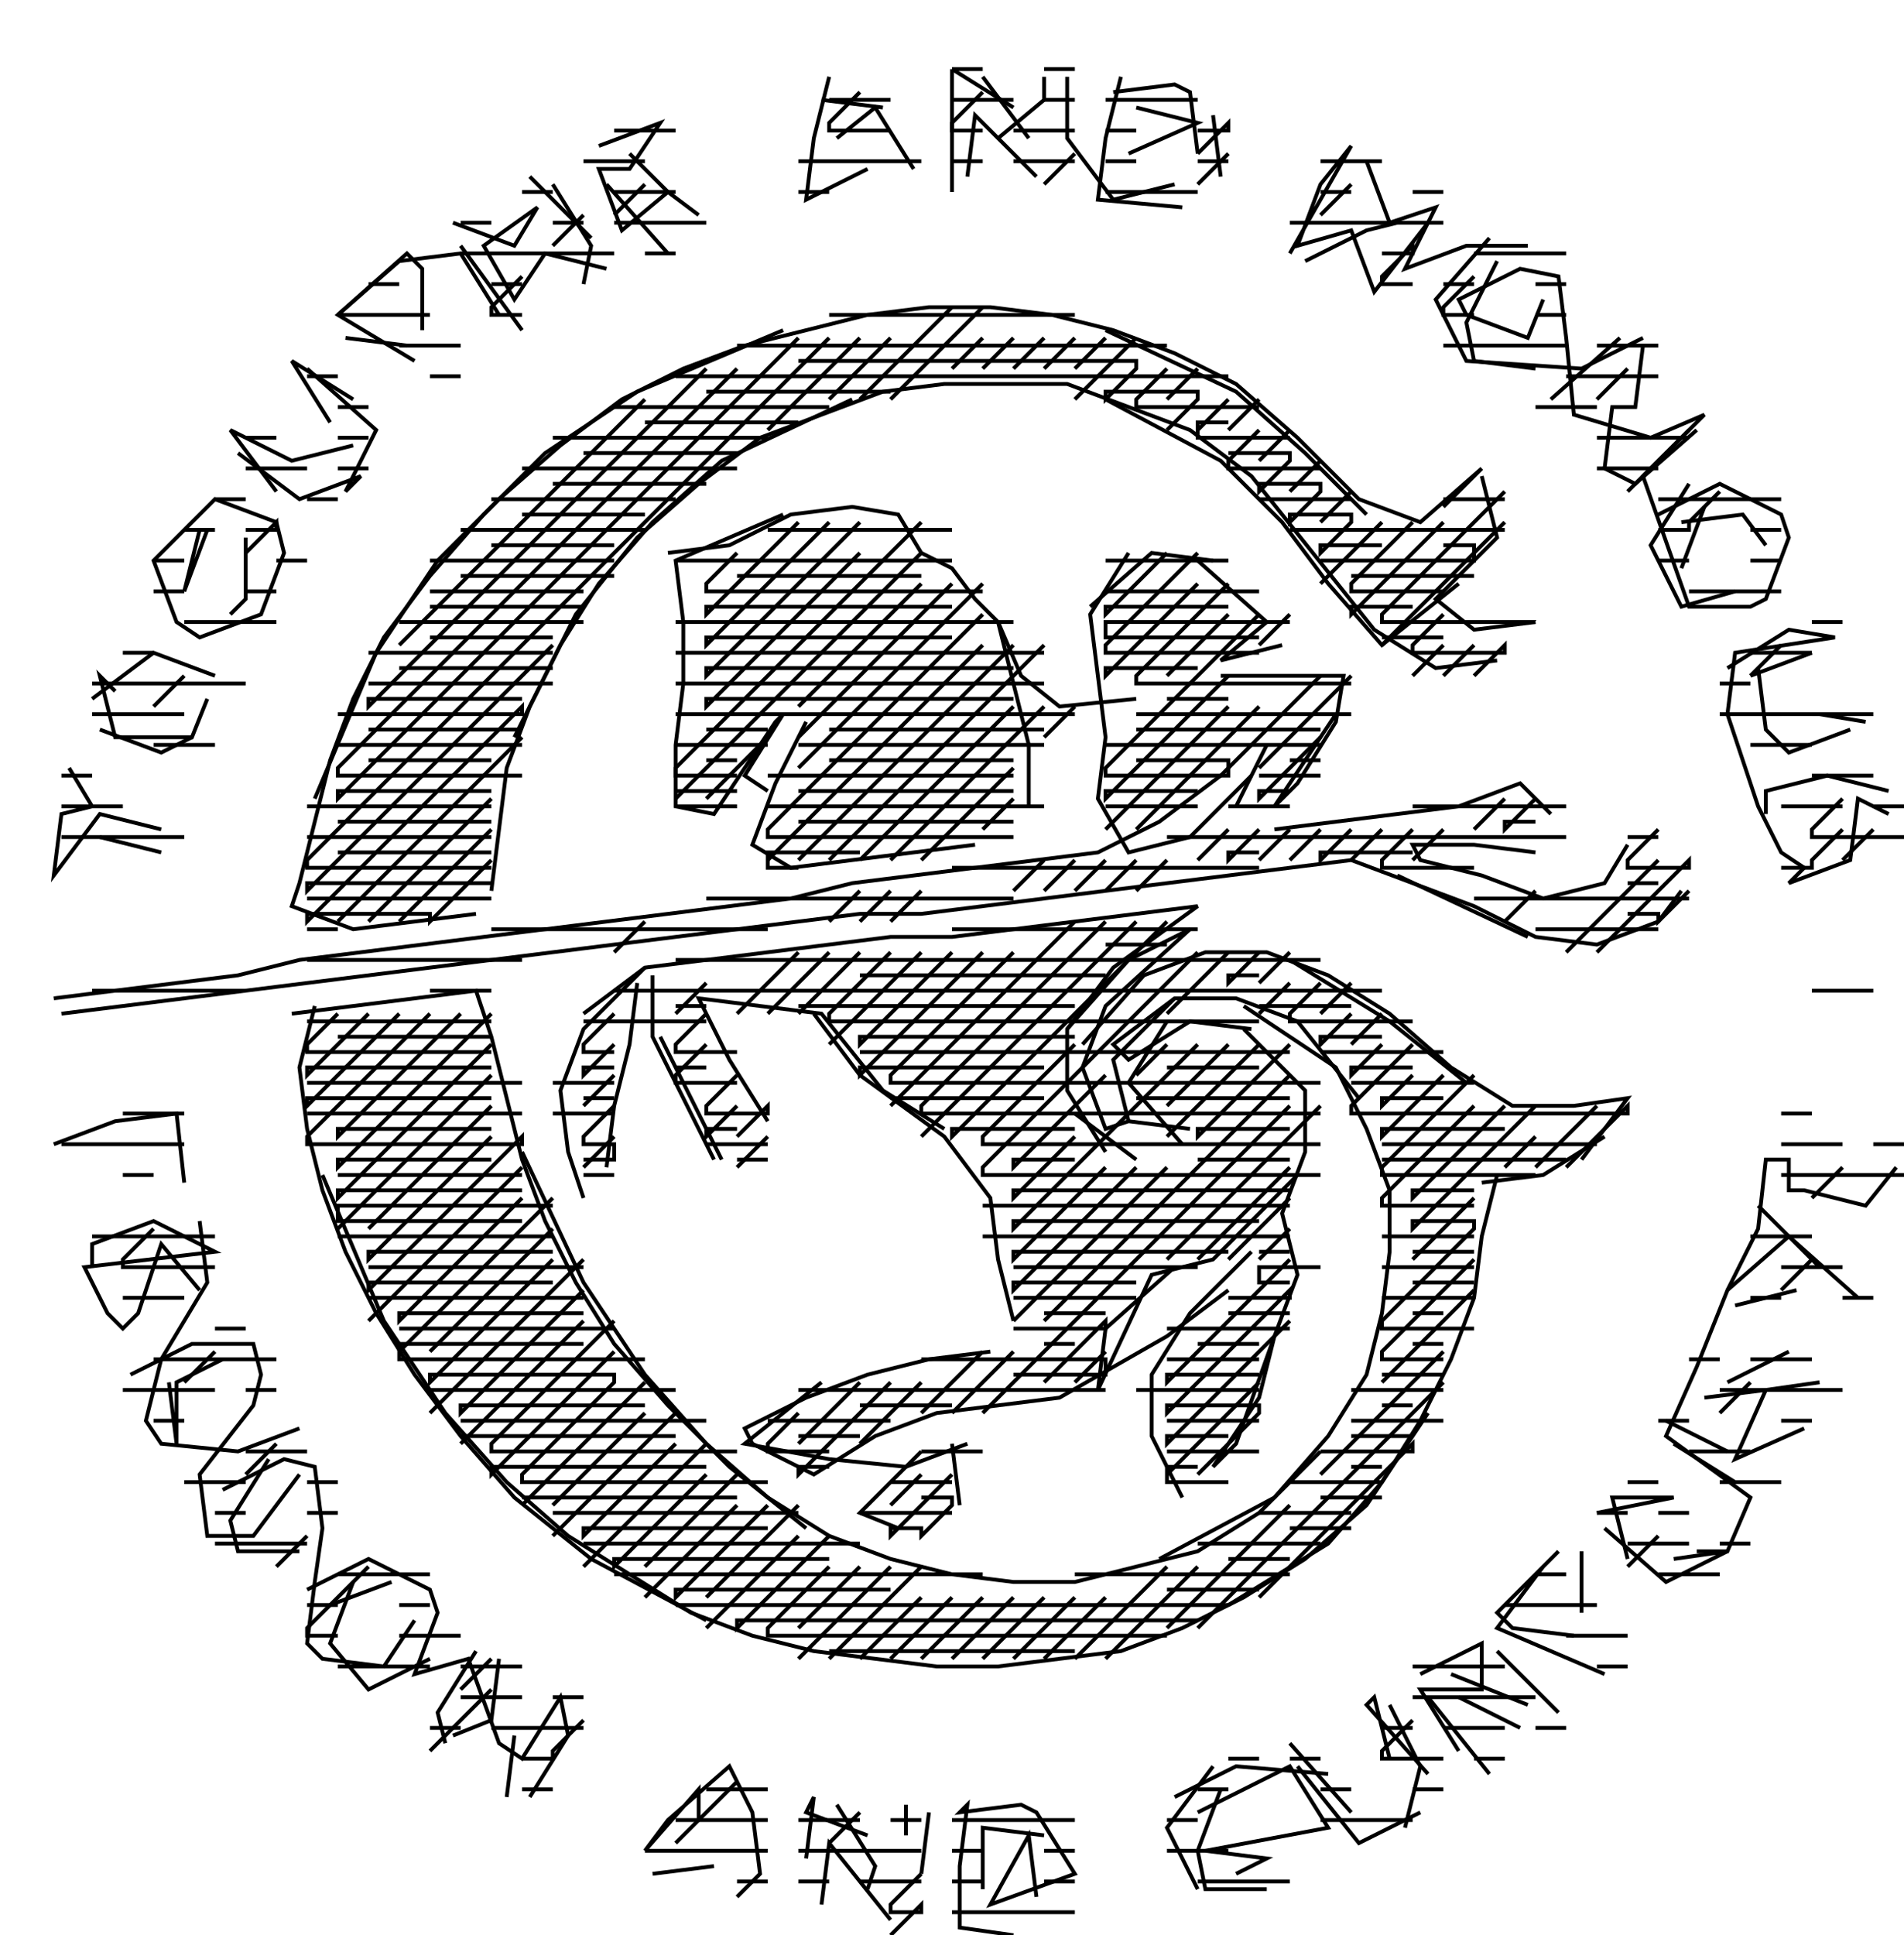 <svg xmlns="http://www.w3.org/2000/svg" height="504px" width="496px" version="1.1"><polyline points="248.0,18.0,248.0,34.0,248.0,50.0" stroke="black" stroke-width="1" fill="none" />
<polyline points="260.0,36.0,272.0,26.0,272.0,20.0" stroke="black" stroke-width="1" fill="none" />
<polyline points="278.0,20.0,278.0,36.0,290.0,52.0,306.0,48.0" stroke="black" stroke-width="1" fill="none" />
<polyline points="294.0,40.0,312.0,32.0,296.0,28.0" stroke="black" stroke-width="1" fill="none" />
<polyline points="290.0,24.0,306.0,22.0,310.0,24.0,312.0,40.0" stroke="black" stroke-width="1" fill="none" />
<polyline points="318.0,46.0,316.0,30.0" stroke="black" stroke-width="1" fill="none" />
<polyline points="308.0,54.0,286.0,52.0,288.0,36.0,292.0,20.0" stroke="black" stroke-width="1" fill="none" />
<polyline points="270.0,46.0,254.0,30.0,254.0,30.0,252.0,46.0" stroke="black" stroke-width="1" fill="none" />
<polyline points="264.0,28.0,248.0,18.0" stroke="black" stroke-width="1" fill="none" />
<polyline points="256.0,20.0,268.0,36.0" stroke="black" stroke-width="1" fill="none" />
<polyline points="238.0,44.0,228.0,28.0,218.0,36.0" stroke="black" stroke-width="1" fill="none" />
<polyline points="214.0,26.0,230.0,28.0" stroke="black" stroke-width="1" fill="none" />
<polyline points="216.0,20.0,212.0,36.0,210.0,52.0,210.0,52.0,226.0,44.0" stroke="black" stroke-width="1" fill="none" />
<polyline points="182.0,56.0,174.0,50.0,162.0,60.0,156.0,44.0,164.0,44.0,172.0,32.0,156.0,38.0" stroke="black" stroke-width="1" fill="none" />
<polyline points="164.0,40.0,174.0,50.0,170.0,46.0" stroke="black" stroke-width="1" fill="none" />
<polyline points="158.0,48.0,174.0,66.0" stroke="black" stroke-width="1" fill="none" />
<polyline points="154.0,62.0,138.0,46.0" stroke="black" stroke-width="1" fill="none" />
<polyline points="144.0,48.0,154.0,64.0,152.0,74.0" stroke="black" stroke-width="1" fill="none" />
<polyline points="136.0,86.0,120.0,64.0" stroke="black" stroke-width="1" fill="none" />
<polyline points="118.0,58.0,134.0,64.0,140.0,54.0,126.0,64.0,134.0,78.0,142.0,66.0,158.0,70.0" stroke="black" stroke-width="1" fill="none" />
<polyline points="130.0,82.0,120.0,66.0,104.0,68.0,88.0,82.0" stroke="black" stroke-width="1" fill="none" />
<polyline points="90.0,88.0,106.0,90.0" stroke="black" stroke-width="1" fill="none" />
<polyline points="92.0,104.0,76.0,94.0,76.0,94.0,86.0,110.0" stroke="black" stroke-width="1" fill="none" />
<polyline points="92.0,116.0,76.0,120.0,60.0,112.0,60.0,112.0,72.0,128.0" stroke="black" stroke-width="1" fill="none" />
<polyline points="62.0,118.0,78.0,130.0,94.0,124.0,90.0,128.0,98.0,112.0,80.0,96.0" stroke="black" stroke-width="1" fill="none" />
<polyline points="110.0,86.0,110.0,70.0,106.0,66.0,88.0,82.0,108.0,94.0" stroke="black" stroke-width="1" fill="none" />
<polyline points="56.0,130.0,40.0,146.0,46.0,162.0,52.0,166.0,68.0,160.0,68.0,160.0,74.0,144.0,72.0,136.0,56.0,130.0,40.0,146.0" stroke="black" stroke-width="1" fill="none" />
<polyline points="52.0,138.0,48.0,154.0,54.0,138.0" stroke="black" stroke-width="1" fill="none" />
<polyline points="64.0,140.0,64.0,156.0,60.0,160.0" stroke="black" stroke-width="1" fill="none" />
<polyline points="54.0,182.0,50.0,192.0,30.0,192.0,26.0,176.0,30.0,180.0" stroke="black" stroke-width="1" fill="none" />
<polyline points="24.0,182.0,40.0,170.0,56.0,176.0" stroke="black" stroke-width="1" fill="none" />
<polyline points="50.0,192.0,42.0,196.0,26.0,190.0" stroke="black" stroke-width="1" fill="none" />
<polyline points="18.0,200.0,24.0,210.0,16.0,212.0,14.0,228.0,26.0,212.0,42.0,216.0" stroke="black" stroke-width="1" fill="none" />
<polyline points="42.0,222.0,26.0,218.0" stroke="black" stroke-width="1" fill="none" />
<polyline points="14.0,260.0,30.0,258.0,46.0,256.0,62.0,254.0,78.0,250.0,94.0,248.0,110.0,246.0,126.0,244.0,142.0,242.0,158.0,240.0,174.0,238.0,190.0,236.0,206.0,234.0,222.0,230.0,238.0,228.0,254.0,226.0,270.0,224.0,286.0,222.0,302.0,214.0,318.0,202.0,320.0,200.0" stroke="black" stroke-width="1" fill="none" />
<polyline points="322.0,210.0,330.0,194.0" stroke="black" stroke-width="1" fill="none" />
<polyline points="348.0,186.0,332.0,210.0,338.0,204.0,348.0,188.0,350.0,176.0,334.0,176.0,318.0,176.0" stroke="black" stroke-width="1" fill="none" />
<polyline points="316.0,146.0,300.0,144.0,284.0,158.0" stroke="black" stroke-width="1" fill="none" />
<polyline points="294.0,144.0,284.0,160.0,286.0,176.0,288.0,192.0,286.0,208.0,294.0,222.0,310.0,218.0,326.0,202.0" stroke="black" stroke-width="1" fill="none" />
<polyline points="332.0,216.0,348.0,214.0,364.0,212.0,380.0,210.0,396.0,204.0,404.0,212.0" stroke="black" stroke-width="1" fill="none" />
<polyline points="424.0,220.0,418.0,230.0,402.0,234.0,386.0,228.0,370.0,224.0,368.0,220.0,384.0,220.0,400.0,222.0" stroke="black" stroke-width="1" fill="none" />
<polyline points="398.0,244.0,364.0,228.0" stroke="black" stroke-width="1" fill="none" />
<polyline points="336.0,250.0,362.0,266.0,382.0,282.0" stroke="black" stroke-width="1" fill="none" />
<polyline points="390.0,306.0,386.0,322.0,384.0,338.0,378.0,354.0,370.0,370.0,360.0,386.0,346.0,402.0,320.0,418.0" stroke="black" stroke-width="1" fill="none" />
<polyline points="336.0,454.0,352.0,472.0" stroke="black" stroke-width="1" fill="none" />
<polyline points="370.0,472.0,354.0,480.0,338.0,460.0" stroke="black" stroke-width="1" fill="none" />
<polyline points="346.0,462.0,322.0,460.0,306.0,468.0" stroke="black" stroke-width="1" fill="none" />
<polyline points="312.0,472.0,328.0,464.0,336.0,460.0,346.0,476.0,314.0,482.0,330.0,484.0,322.0,488.0" stroke="black" stroke-width="1" fill="none" />
<polyline points="330.0,492.0,314.0,492.0,312.0,482.0,318.0,466.0" stroke="black" stroke-width="1" fill="none" />
<polyline points="316.0,460.0,304.0,476.0,312.0,492.0" stroke="black" stroke-width="1" fill="none" />
<polyline points="272.0,478.0,256.0,476.0,256.0,476.0,256.0,492.0" stroke="black" stroke-width="1" fill="none" />
<polyline points="270.0,494.0,268.0,478.0,258.0,496.0,280.0,488.0,270.0,472.0,266.0,470.0,250.0,472.0,252.0,470.0,250.0,486.0,250.0,502.0,264.0,504.0" stroke="black" stroke-width="1" fill="none" />
<polyline points="236.0,478.0,236.0,470.0" stroke="black" stroke-width="1" fill="none" />
<polyline points="242.0,472.0,240.0,488.0" stroke="black" stroke-width="1" fill="none" />
<polyline points="232.0,500.0,216.0,480.0,216.0,480.0,214.0,496.0" stroke="black" stroke-width="1" fill="none" />
<polyline points="226.0,478.0,210.0,472.0,212.0,468.0,210.0,484.0" stroke="black" stroke-width="1" fill="none" />
<polyline points="218.0,470.0,228.0,486.0,226.0,492.0" stroke="black" stroke-width="1" fill="none" />
<polyline points="192.0,494.0,198.0,488.0,196.0,472.0,190.0,460.0,174.0,474.0,168.0,482.0,182.0,466.0,182.0,474.0" stroke="black" stroke-width="1" fill="none" />
<polyline points="186.0,486.0,170.0,488.0" stroke="black" stroke-width="1" fill="none" />
<polyline points="148.0,452.0,138.0,468.0,148.0,452.0,146.0,442.0,136.0,458.0,130.0,454.0,122.0,432.0,108.0,436.0,114.0,420.0,112.0,414.0,96.0,406.0,80.0,414.0" stroke="black" stroke-width="1" fill="none" />
<polyline points="86.0,418.0,102.0,412.0" stroke="black" stroke-width="1" fill="none" />
<polyline points="92.0,412.0,86.0,428.0,96.0,440.0,112.0,432.0" stroke="black" stroke-width="1" fill="none" />
<polyline points="108.0,422.0,100.0,434.0,84.0,432.0,80.0,428.0,82.0,412.0,84.0,398.0,82.0,382.0,74.0,380.0,58.0,388.0" stroke="black" stroke-width="1" fill="none" />
<polyline points="70.0,380.0,60.0,396.0,62.0,404.0,78.0,404.0" stroke="black" stroke-width="1" fill="none" />
<polyline points="78.0,384.0,66.0,400.0,54.0,400.0,52.0,384.0,66.0,366.0,68.0,358.0,66.0,350.0,50.0,350.0,34.0,358.0" stroke="black" stroke-width="1" fill="none" />
<polyline points="44.0,360.0,46.0,376.0,46.0,360.0,58.0,354.0" stroke="black" stroke-width="1" fill="none" />
<polyline points="52.0,336.0,42.0,324.0,36.0,342.0,32.0,346.0,28.0,342.0,22.0,330.0,56.0,326.0,40.0,318.0,24.0,324.0,24.0,330.0" stroke="black" stroke-width="1" fill="none" />
<polyline points="52.0,318.0,54.0,334.0,42.0,354.0,38.0,370.0,42.0,376.0,62.0,378.0,78.0,372.0" stroke="black" stroke-width="1" fill="none" />
<polyline points="84.0,306.0,100.0,344.0,116.0,368.0,132.0,386.0,148.0,400.0,164.0,410.0,180.0,420.0,196.0,426.0,212.0,430.0,228.0,432.0,244.0,434.0,260.0,434.0,276.0,432.0,292.0,430.0,308.0,424.0,324.0,416.0,340.0,406.0,356.0,392.0,372.0,368.0" stroke="black" stroke-width="1" fill="none" />
<polyline points="416.0,394.0,436.0,390.0,420.0,390.0,424.0,406.0" stroke="black" stroke-width="1" fill="none" />
<polyline points="418.0,398.0,434.0,412.0,450.0,404.0,436.0,406.0" stroke="black" stroke-width="1" fill="none" />
<polyline points="442.0,404.0,450.0,404.0,456.0,390.0,434.0,374.0,442.0,356.0,450.0,336.0,458.0,320.0,460.0,302.0,466.0,302.0,466.0,310.0,470.0,310.0,486.0,314.0,494.0,304.0" stroke="black" stroke-width="1" fill="none" />
<polyline points="474.0,330.0,458.0,314.0" stroke="black" stroke-width="1" fill="none" />
<polyline points="450.0,336.0,466.0,322.0,484.0,338.0" stroke="black" stroke-width="1" fill="none" />
<polyline points="468.0,336.0,452.0,340.0" stroke="black" stroke-width="1" fill="none" />
<polyline points="466.0,352.0,450.0,360.0" stroke="black" stroke-width="1" fill="none" />
<polyline points="444.0,364.0,460.0,362.0,474.0,360.0,460.0,362.0,452.0,380.0,470.0,372.0" stroke="black" stroke-width="1" fill="none" />
<polyline points="452.0,386.0,436.0,376.0" stroke="black" stroke-width="1" fill="none" />
<polyline points="434.0,370.0,450.0,378.0" stroke="black" stroke-width="1" fill="none" />
<polyline points="412.0,404.0,412.0,420.0" stroke="black" stroke-width="1" fill="none" />
<polyline points="410.0,426.0,394.0,424.0,390.0,420.0,406.0,404.0,402.0,408.0,390.0,424.0,418.0,436.0" stroke="black" stroke-width="1" fill="none" />
<polyline points="406.0,446.0,390.0,430.0" stroke="black" stroke-width="1" fill="none" />
<polyline points="378.0,436.0,398.0,444.0" stroke="black" stroke-width="1" fill="none" />
<polyline points="396.0,450.0,380.0,442.0" stroke="black" stroke-width="1" fill="none" />
<polyline points="372.0,442.0,388.0,462.0" stroke="black" stroke-width="1" fill="none" />
<polyline points="380.0,456.0,370.0,440.0,386.0,440.0,386.0,428.0,370.0,436.0" stroke="black" stroke-width="1" fill="none" />
<polyline points="362.0,444.0,370.0,460.0,366.0,476.0" stroke="black" stroke-width="1" fill="none" />
<polyline points="372.0,462.0,356.0,444.0,358.0,442.0,362.0,458.0" stroke="black" stroke-width="1" fill="none" />
<polyline points="320.0,336.0,304.0,348.0,276.0,364.0,260.0,366.0,244.0,368.0,228.0,374.0,212.0,384.0,196.0,376.0,194.0,372.0,210.0,364.0,226.0,358.0,242.0,354.0,258.0,352.0" stroke="black" stroke-width="1" fill="none" />
<polyline points="248.0,376.0,250.0,392.0" stroke="black" stroke-width="1" fill="none" />
<polyline points="234.0,398.0,224.0,394.0,240.0,378.0" stroke="black" stroke-width="1" fill="none" />
<polyline points="252.0,376.0,236.0,382.0,216.0,380.0,194.0,376.0,214.0,360.0" stroke="black" stroke-width="1" fill="none" />
<polyline points="246.0,294.0,230.0,284.0,214.0,264.0,198.0,262.0,182.0,260.0,182.0,260.0,190.0,276.0,200.0,292.0" stroke="black" stroke-width="1" fill="none" />
<polyline points="188.0,302.0,172.0,270.0" stroke="black" stroke-width="1" fill="none" />
<polyline points="166.0,256.0,164.0,272.0,160.0,288.0,158.0,304.0" stroke="black" stroke-width="1" fill="none" />
<polyline points="136.0,300.0,152.0,334.0,168.0,358.0,184.0,376.0,200.0,390.0,216.0,400.0,232.0,406.0,248.0,410.0,264.0,412.0,280.0,412.0,296.0,408.0,312.0,404.0,328.0,394.0,344.0,378.0" stroke="black" stroke-width="1" fill="none" />
<polyline points="308.0,390.0,300.0,374.0,300.0,358.0,310.0,342.0,326.0,326.0" stroke="black" stroke-width="1" fill="none" />
<polyline points="306.0,330.0,288.0,346.0,286.0,362.0,300.0,332.0,316.0,328.0,338.0,306.0" stroke="black" stroke-width="1" fill="none" />
<polyline points="326.0,268.0,310.0,266.0,294.0,276.0,290.0,272.0,306.0,260.0,322.0,260.0,338.0,266.0,354.0,286.0" stroke="black" stroke-width="1" fill="none" />
<polyline points="324.0,268.0,340.0,284.0,340.0,300.0,334.0,316.0,338.0,332.0,332.0,348.0,328.0,364.0,316.0,382.0,322.0,376.0,332.0,348.0" stroke="black" stroke-width="1" fill="none" />
<polyline points="386.0,308.0,402.0,306.0,418.0,296.0" stroke="black" stroke-width="1" fill="none" />
<polyline points="460.0,212.0,460.0,206.0,476.0,202.0,492.0,206.0" stroke="black" stroke-width="1" fill="none" />
<polyline points="486.0,188.0,474.0,186.0,458.0,186.0" stroke="black" stroke-width="1" fill="none" />
<polyline points="456.0,176.0,472.0,170.0" stroke="black" stroke-width="1" fill="none" />
<polyline points="458.0,174.0,460.0,190.0,466.0,196.0,482.0,190.0" stroke="black" stroke-width="1" fill="none" />
<polyline points="492.0,212.0,484.0,208.0,482.0,224.0,466.0,230.0,470.0,226.0,464.0,222.0,458.0,210.0,450.0,186.0,452.0,170.0,478.0,166.0,466.0,164.0,450.0,174.0" stroke="black" stroke-width="1" fill="none" />
<polyline points="460.0,142.0,454.0,134.0,438.0,136.0" stroke="black" stroke-width="1" fill="none" />
<polyline points="432.0,134.0,448.0,126.0,464.0,134.0,466.0,140.0,460.0,156.0,456.0,158.0,440.0,158.0,428.0,124.0,444.0,108.0,430.0,114.0,410.0,108.0,408.0,88.0,406.0,72.0,396.0,70.0,380.0,78.0,382.0,82.0,398.0,88.0,402.0,78.0" stroke="black" stroke-width="1" fill="none" />
<polyline points="390.0,68.0,382.0,84.0,384.0,94.0,400.0,96.0" stroke="black" stroke-width="1" fill="none" />
<polyline points="404.0,104.0,422.0,88.0" stroke="black" stroke-width="1" fill="none" />
<polyline points="428.0,90.0,426.0,106.0,420.0,106.0,418.0,122.0,426.0,126.0,442.0,112.0" stroke="black" stroke-width="1" fill="none" />
<polyline points="440.0,126.0,430.0,142.0,438.0,158.0,452.0,154.0" stroke="black" stroke-width="1" fill="none" />
<polyline points="438.0,148.0,444.0,132.0" stroke="black" stroke-width="1" fill="none" />
<polyline points="400.0,162.0,384.0,164.0,374.0,156.0,390.0,140.0,386.0,124.0" stroke="black" stroke-width="1" fill="none" />
<polyline points="390.0,172.0,374.0,174.0,358.0,164.0,342.0,144.0,326.0,124.0,310.0,112.0,294.0,106.0,278.0,100.0,262.0,100.0,246.0,100.0,230.0,102.0,214.0,108.0,198.0,114.0,182.0,126.0,166.0,140.0,150.0,160.0,134.0,192.0" stroke="black" stroke-width="1" fill="none" />
<polyline points="82.0,208.0,98.0,170.0,114.0,146.0,130.0,130.0,146.0,116.0,162.0,104.0,178.0,96.0,194.0,90.0,210.0,86.0,226.0,82.0,242.0,80.0,258.0,80.0,274.0,82.0,290.0,86.0,306.0,92.0,322.0,100.0,338.0,114.0,354.0,130.0,370.0,136.0,386.0,122.0,376.0,132.0" stroke="black" stroke-width="1" fill="none" />
<polyline points="334.0,168.0,318.0,172.0,330.0,162.0,312.0,146.0" stroke="black" stroke-width="1" fill="none" />
<polyline points="296.0,182.0,276.0,184.0,266.0,176.0,260.0,162.0,254.0,156.0,248.0,148.0,240.0,144.0,234.0,134.0,222.0,132.0,206.0,134.0,190.0,142.0,174.0,144.0" stroke="black" stroke-width="1" fill="none" />
<polyline points="204.0,134.0,176.0,146.0,178.0,162.0,178.0,178.0,176.0,194.0,176.0,210.0,186.0,212.0,202.0,188.0,204.0,186.0,194.0,202.0,200.0,206.0" stroke="black" stroke-width="1" fill="none" />
<polyline points="210.0,188.0,202.0,204.0,196.0,220.0,206.0,226.0,222.0,224.0,238.0,222.0,254.0,220.0" stroke="black" stroke-width="1" fill="none" />
<polyline points="278.0,268.0,294.0,250.0,310.0,242.0,288.0,262.0,282.0,278.0,288.0,294.0,294.0,292.0,310.0,294.0" stroke="black" stroke-width="1" fill="none" />
<polyline points="296.0,302.0,280.0,290.0" stroke="black" stroke-width="1" fill="none" />
<polyline points="282.0,272.0,298.0,254.0,314.0,248.0,330.0,248.0,346.0,254.0,362.0,264.0,378.0,278.0,394.0,288.0,410.0,288.0,424.0,286.0,412.0,302.0" stroke="black" stroke-width="1" fill="none" />
<polyline points="438.0,232.0,432.0,240.0,416.0,246.0,400.0,244.0,384.0,236.0,368.0,230.0,352.0,224.0,336.0,226.0,320.0,228.0,304.0,230.0,288.0,232.0,272.0,234.0,256.0,236.0,240.0,238.0,224.0,238.0,208.0,240.0,192.0,242.0,176.0,244.0,160.0,246.0,144.0,248.0,128.0,250.0,112.0,252.0,96.0,254.0,80.0,256.0,64.0,258.0,48.0,260.0,32.0,262.0,16.0,264.0" stroke="black" stroke-width="1" fill="none" />
<polyline points="14.0,298.0,30.0,292.0,46.0,290.0,48.0,308.0" stroke="black" stroke-width="1" fill="none" />
<polyline points="76.0,264.0,92.0,262.0,108.0,260.0,124.0,258.0,128.0,270.0,132.0,286.0,136.0,302.0,142.0,318.0,150.0,334.0,160.0,350.0,174.0,366.0,190.0,382.0,210.0,398.0" stroke="black" stroke-width="1" fill="none" />
<polyline points="130.0,432.0,128.0,448.0,118.0,452.0" stroke="black" stroke-width="1" fill="none" />
<polyline points="134.0,452.0,132.0,468.0" stroke="black" stroke-width="1" fill="none" />
<polyline points="116.0,454.0,114.0,446.0,124.0,430.0" stroke="black" stroke-width="1" fill="none" />
<polyline points="152.0,264.0,168.0,252.0,184.0,250.0,200.0,248.0,216.0,246.0,232.0,244.0,248.0,244.0,264.0,242.0,280.0,240.0,296.0,238.0,312.0,236.0,290.0,252.0,278.0,268.0,278.0,284.0,288.0,300.0" stroke="black" stroke-width="1" fill="none" />
<polyline points="308.0,298.0,294.0,282.0,304.0,266.0" stroke="black" stroke-width="1" fill="none" />
<polyline points="306.0,260.0,290.0,276.0,294.0,292.0" stroke="black" stroke-width="1" fill="none" />
<polyline points="324.0,262.0,348.0,278.0,356.0,294.0,362.0,310.0,362.0,326.0,360.0,342.0,356.0,358.0,346.0,374.0,332.0,390.0,302.0,406.0" stroke="black" stroke-width="1" fill="none" />
<polyline points="264.0,344.0,260.0,328.0,258.0,312.0,246.0,296.0,224.0,280.0,212.0,264.0" stroke="black" stroke-width="1" fill="none" />
<polyline points="170.0,254.0,170.0,270.0,178.0,286.0,186.0,302.0" stroke="black" stroke-width="1" fill="none" />
<polyline points="152.0,312.0,148.0,300.0,146.0,284.0,152.0,268.0,168.0,252.0" stroke="black" stroke-width="1" fill="none" />
<polyline points="82.0,262.0,78.0,278.0,80.0,294.0,84.0,310.0,90.0,326.0,98.0,342.0,108.0,358.0,120.0,374.0,134.0,390.0,154.0,406.0,184.0,422.0" stroke="black" stroke-width="1" fill="none" />
<polyline points="268.0,210.0,268.0,194.0,264.0,178.0,260.0,162.0" stroke="black" stroke-width="1" fill="none" />
<polyline points="288.0,104.0,318.0,120.0,334.0,136.0,346.0,152.0,360.0,168.0,380.0,152.0" stroke="black" stroke-width="1" fill="none" />
<polyline points="356.0,134.0,340.0,118.0,322.0,102.0,288.0,86.0" stroke="black" stroke-width="1" fill="none" />
<polyline points="336.0,66.0,352.0,38.0,344.0,48.0,338.0,64.0,352.0,60.0,358.0,76.0,372.0,58.0" stroke="black" stroke-width="1" fill="none" />
<polyline points="364.0,58.0,356.0,60.0,340.0,68.0" stroke="black" stroke-width="1" fill="none" />
<polyline points="356.0,42.0,362.0,58.0,374.0,54.0,366.0,70.0,382.0,64.0,398.0,64.0" stroke="black" stroke-width="1" fill="none" />
<polyline points="388.0,62.0,374.0,78.0,382.0,94.0,412.0,96.0,428.0,88.0" stroke="black" stroke-width="1" fill="none" />
<polyline points="222.0,104.0,188.0,120.0,170.0,136.0,156.0,152.0,146.0,168.0,138.0,184.0,132.0,200.0,130.0,216.0,128.0,232.0" stroke="black" stroke-width="1" fill="none" />
<polyline points="124.0,238.0,108.0,240.0,92.0,242.0,76.0,236.0,78.0,230.0,82.0,214.0,86.0,198.0,92.0,182.0,100.0,166.0,112.0,150.0,126.0,134.0,142.0,118.0,166.0,102.0,204.0,86.0" stroke="black" stroke-width="1" fill="none" />
<polyline points="16.0,202.0,24.0,202.0" stroke="black" stroke-width="1" fill="none" />
<polyline points="16.0,210.0,32.0,210.0" stroke="black" stroke-width="1" fill="none" />
<polyline points="16.0,218.0,48.0,218.0" stroke="black" stroke-width="1" fill="none" />
<polyline points="40.0,194.0,56.0,194.0" stroke="black" stroke-width="1" fill="none" />
<polyline points="40.0,184.0,48.0,176.0" stroke="black" stroke-width="1" fill="none" />
<polyline points="48.0,162.0,72.0,162.0" stroke="black" stroke-width="1" fill="none" />
<polyline points="72.0,154.0,64.0,154.0" stroke="black" stroke-width="1" fill="none" />
<polyline points="64.0,144.0,72.0,136.0,72.0,138.0,64.0,138.0" stroke="black" stroke-width="1" fill="none" />
<polyline points="64.0,130.0,56.0,130.0" stroke="black" stroke-width="1" fill="none" />
<polyline points="56.0,138.0,48.0,138.0" stroke="black" stroke-width="1" fill="none" />
<polyline points="48.0,146.0,40.0,146.0" stroke="black" stroke-width="1" fill="none" />
<polyline points="40.0,154.0,48.0,154.0" stroke="black" stroke-width="1" fill="none" />
<polyline points="40.0,170.0,32.0,170.0" stroke="black" stroke-width="1" fill="none" />
<polyline points="24.0,178.0,64.0,178.0" stroke="black" stroke-width="1" fill="none" />
<polyline points="88.0,186.0,136.0,186.0,136.0,184.0,80.0,240.0,80.0,238.0,112.0,238.0,112.0,240.0,128.0,224.0" stroke="black" stroke-width="1" fill="none" />
<polyline points="128.0,216.0,104.0,240.0" stroke="black" stroke-width="1" fill="none" />
<polyline points="88.0,240.0,136.0,192.0" stroke="black" stroke-width="1" fill="none" />
<polyline points="128.0,208.0,96.0,240.0" stroke="black" stroke-width="1" fill="none" />
<polyline points="88.0,242.0,80.0,242.0" stroke="black" stroke-width="1" fill="none" />
<polyline points="80.0,234.0,128.0,234.0" stroke="black" stroke-width="1" fill="none" />
<polyline points="128.0,242.0,200.0,242.0" stroke="black" stroke-width="1" fill="none" />
<polyline points="208.0,248.0,192.0,264.0" stroke="black" stroke-width="1" fill="none" />
<polyline points="184.0,264.0,176.0,272.0,176.0,274.0,192.0,274.0" stroke="black" stroke-width="1" fill="none" />
<polyline points="192.0,280.0,184.0,288.0,184.0,290.0,200.0,290.0,200.0,288.0,192.0,296.0" stroke="black" stroke-width="1" fill="none" />
<polyline points="192.0,302.0,200.0,302.0" stroke="black" stroke-width="1" fill="none" />
<polyline points="200.0,296.0,192.0,304.0" stroke="black" stroke-width="1" fill="none" />
<polyline points="184.0,298.0,200.0,298.0" stroke="black" stroke-width="1" fill="none" />
<polyline points="192.0,288.0,184.0,296.0,184.0,294.0,192.0,294.0" stroke="black" stroke-width="1" fill="none" />
<polyline points="192.0,282.0,176.0,282.0,176.0,280.0,184.0,272.0" stroke="black" stroke-width="1" fill="none" />
<polyline points="184.0,278.0,176.0,278.0" stroke="black" stroke-width="1" fill="none" />
<polyline points="176.0,264.0,184.0,256.0" stroke="black" stroke-width="1" fill="none" />
<polyline points="184.0,262.0,176.0,262.0" stroke="black" stroke-width="1" fill="none" />
<polyline points="176.0,250.0,344.0,250.0" stroke="black" stroke-width="1" fill="none" />
<polyline points="344.0,256.0,336.0,264.0,336.0,266.0,368.0,266.0" stroke="black" stroke-width="1" fill="none" />
<polyline points="368.0,272.0,352.0,288.0,352.0,290.0,424.0,290.0,424.0,288.0,408.0,304.0" stroke="black" stroke-width="1" fill="none" />
<polyline points="400.0,304.0,416.0,288.0" stroke="black" stroke-width="1" fill="none" />
<polyline points="400.0,288.0,368.0,320.0,368.0,318.0,384.0,318.0,384.0,320.0,360.0,344.0,360.0,346.0,384.0,346.0" stroke="black" stroke-width="1" fill="none" />
<polyline points="376.0,352.0,344.0,384.0" stroke="black" stroke-width="1" fill="none" />
<polyline points="344.0,378.0,368.0,378.0,368.0,376.0,328.0,416.0" stroke="black" stroke-width="1" fill="none" />
<polyline points="320.0,406.0,336.0,406.0" stroke="black" stroke-width="1" fill="none" />
<polyline points="336.0,398.0,352.0,398.0" stroke="black" stroke-width="1" fill="none" />
<polyline points="344.0,390.0,360.0,390.0" stroke="black" stroke-width="1" fill="none" />
<polyline points="360.0,382.0,352.0,382.0" stroke="black" stroke-width="1" fill="none" />
<polyline points="352.0,374.0,368.0,374.0" stroke="black" stroke-width="1" fill="none" />
<polyline points="368.0,366.0,360.0,366.0" stroke="black" stroke-width="1" fill="none" />
<polyline points="360.0,360.0,384.0,336.0" stroke="black" stroke-width="1" fill="none" />
<polyline points="384.0,328.0,360.0,352.0,360.0,354.0,376.0,354.0" stroke="black" stroke-width="1" fill="none" />
<polyline points="376.0,360.0,312.0,424.0" stroke="black" stroke-width="1" fill="none" />
<polyline points="304.0,424.0,336.0,392.0" stroke="black" stroke-width="1" fill="none" />
<polyline points="336.0,386.0,360.0,386.0" stroke="black" stroke-width="1" fill="none" />
<polyline points="352.0,370.0,376.0,370.0" stroke="black" stroke-width="1" fill="none" />
<polyline points="376.0,358.0,360.0,358.0" stroke="black" stroke-width="1" fill="none" />
<polyline points="352.0,362.0,376.0,362.0" stroke="black" stroke-width="1" fill="none" />
<polyline points="376.0,350.0,368.0,350.0" stroke="black" stroke-width="1" fill="none" />
<polyline points="368.0,342.0,376.0,342.0" stroke="black" stroke-width="1" fill="none" />
<polyline points="368.0,334.0,384.0,334.0" stroke="black" stroke-width="1" fill="none" />
<polyline points="368.0,328.0,384.0,312.0" stroke="black" stroke-width="1" fill="none" />
<polyline points="392.0,304.0,400.0,296.0" stroke="black" stroke-width="1" fill="none" />
<polyline points="392.0,288.0,368.0,312.0,368.0,310.0,384.0,310.0" stroke="black" stroke-width="1" fill="none" />
<polyline points="384.0,288.0,360.0,312.0,360.0,314.0,384.0,314.0" stroke="black" stroke-width="1" fill="none" />
<polyline points="384.0,326.0,368.0,326.0" stroke="black" stroke-width="1" fill="none" />
<polyline points="360.0,322.0,384.0,322.0" stroke="black" stroke-width="1" fill="none" />
<polyline points="384.0,338.0,360.0,338.0" stroke="black" stroke-width="1" fill="none" />
<polyline points="360.0,330.0,384.0,330.0" stroke="black" stroke-width="1" fill="none" />
<polyline points="400.0,306.0,360.0,306.0,360.0,304.0,384.0,280.0" stroke="black" stroke-width="1" fill="none" />
<polyline points="376.0,280.0,360.0,296.0,360.0,294.0,392.0,294.0" stroke="black" stroke-width="1" fill="none" />
<polyline points="368.0,280.0,360.0,288.0,360.0,286.0,376.0,286.0" stroke="black" stroke-width="1" fill="none" />
<polyline points="360.0,298.0,416.0,298.0" stroke="black" stroke-width="1" fill="none" />
<polyline points="456.0,322.0,472.0,322.0" stroke="black" stroke-width="1" fill="none" />
<polyline points="472.0,328.0,464.0,336.0" stroke="black" stroke-width="1" fill="none" />
<polyline points="464.0,330.0,480.0,330.0" stroke="black" stroke-width="1" fill="none" />
<polyline points="480.0,338.0,488.0,338.0" stroke="black" stroke-width="1" fill="none" />
<polyline points="472.0,312.0,480.0,304.0" stroke="black" stroke-width="1" fill="none" />
<polyline points="488.0,298.0,496.0,298.0" stroke="black" stroke-width="1" fill="none" />
<polyline points="496.0,306.0,464.0,306.0" stroke="black" stroke-width="1" fill="none" />
<polyline points="464.0,298.0,480.0,298.0" stroke="black" stroke-width="1" fill="none" />
<polyline points="472.0,290.0,464.0,290.0" stroke="black" stroke-width="1" fill="none" />
<polyline points="472.0,258.0,488.0,258.0" stroke="black" stroke-width="1" fill="none" />
<polyline points="480.0,224.0,488.0,216.0" stroke="black" stroke-width="1" fill="none" />
<polyline points="488.0,210.0,496.0,210.0" stroke="black" stroke-width="1" fill="none" />
<polyline points="480.0,208.0,472.0,216.0,472.0,218.0,496.0,218.0" stroke="black" stroke-width="1" fill="none" />
<polyline points="480.0,216.0,472.0,224.0,472.0,226.0,464.0,226.0" stroke="black" stroke-width="1" fill="none" />
<polyline points="464.0,210.0,480.0,210.0" stroke="black" stroke-width="1" fill="none" />
<polyline points="472.0,202.0,488.0,202.0" stroke="black" stroke-width="1" fill="none" />
<polyline points="488.0,186.0,472.0,186.0" stroke="black" stroke-width="1" fill="none" />
<polyline points="472.0,194.0,456.0,194.0" stroke="black" stroke-width="1" fill="none" />
<polyline points="448.0,186.0,464.0,186.0" stroke="black" stroke-width="1" fill="none" />
<polyline points="456.0,176.0,464.0,168.0" stroke="black" stroke-width="1" fill="none" />
<polyline points="456.0,170.0,472.0,170.0" stroke="black" stroke-width="1" fill="none" />
<polyline points="472.0,162.0,480.0,162.0" stroke="black" stroke-width="1" fill="none" />
<polyline points="464.0,146.0,456.0,146.0" stroke="black" stroke-width="1" fill="none" />
<polyline points="456.0,138.0,464.0,138.0" stroke="black" stroke-width="1" fill="none" />
<polyline points="448.0,128.0,440.0,136.0,440.0,138.0,432.0,138.0" stroke="black" stroke-width="1" fill="none" />
<polyline points="432.0,130.0,464.0,130.0" stroke="black" stroke-width="1" fill="none" />
<polyline points="440.0,112.0,424.0,128.0" stroke="black" stroke-width="1" fill="none" />
<polyline points="416.0,122.0,432.0,122.0" stroke="black" stroke-width="1" fill="none" />
<polyline points="440.0,114.0,416.0,114.0" stroke="black" stroke-width="1" fill="none" />
<polyline points="416.0,104.0,424.0,96.0" stroke="black" stroke-width="1" fill="none" />
<polyline points="416.0,90.0,432.0,90.0" stroke="black" stroke-width="1" fill="none" />
<polyline points="432.0,98.0,408.0,98.0" stroke="black" stroke-width="1" fill="none" />
<polyline points="400.0,106.0,416.0,106.0" stroke="black" stroke-width="1" fill="none" />
<polyline points="408.0,82.0,400.0,82.0" stroke="black" stroke-width="1" fill="none" />
<polyline points="400.0,74.0,408.0,74.0" stroke="black" stroke-width="1" fill="none" />
<polyline points="384.0,72.0,376.0,80.0,376.0,82.0,384.0,82.0" stroke="black" stroke-width="1" fill="none" />
<polyline points="384.0,74.0,376.0,74.0" stroke="black" stroke-width="1" fill="none" />
<polyline points="384.0,66.0,408.0,66.0" stroke="black" stroke-width="1" fill="none" />
<polyline points="408.0,90.0,376.0,90.0" stroke="black" stroke-width="1" fill="none" />
<polyline points="368.0,74.0,360.0,74.0,360.0,72.0,368.0,64.0,368.0,66.0,360.0,66.0" stroke="black" stroke-width="1" fill="none" />
<polyline points="368.0,50.0,376.0,50.0" stroke="black" stroke-width="1" fill="none" />
<polyline points="352.0,48.0,344.0,56.0" stroke="black" stroke-width="1" fill="none" />
<polyline points="344.0,50.0,352.0,50.0" stroke="black" stroke-width="1" fill="none" />
<polyline points="344.0,42.0,360.0,42.0" stroke="black" stroke-width="1" fill="none" />
<polyline points="376.0,58.0,336.0,58.0" stroke="black" stroke-width="1" fill="none" />
<polyline points="320.0,40.0,312.0,48.0" stroke="black" stroke-width="1" fill="none" />
<polyline points="312.0,42.0,320.0,42.0" stroke="black" stroke-width="1" fill="none" />
<polyline points="312.0,40.0,320.0,32.0,320.0,34.0,312.0,34.0" stroke="black" stroke-width="1" fill="none" />
<polyline points="312.0,50.0,288.0,50.0" stroke="black" stroke-width="1" fill="none" />
<polyline points="288.0,42.0,296.0,42.0" stroke="black" stroke-width="1" fill="none" />
<polyline points="296.0,34.0,288.0,34.0" stroke="black" stroke-width="1" fill="none" />
<polyline points="288.0,26.0,312.0,26.0" stroke="black" stroke-width="1" fill="none" />
<polyline points="280.0,40.0,272.0,48.0" stroke="black" stroke-width="1" fill="none" />
<polyline points="264.0,42.0,280.0,42.0" stroke="black" stroke-width="1" fill="none" />
<polyline points="280.0,26.0,272.0,26.0" stroke="black" stroke-width="1" fill="none" />
<polyline points="272.0,18.0,280.0,18.0" stroke="black" stroke-width="1" fill="none" />
<polyline points="280.0,34.0,264.0,34.0" stroke="black" stroke-width="1" fill="none" />
<polyline points="256.0,24.0,248.0,32.0,248.0,34.0,256.0,34.0" stroke="black" stroke-width="1" fill="none" />
<polyline points="256.0,42.0,248.0,42.0" stroke="black" stroke-width="1" fill="none" />
<polyline points="248.0,26.0,264.0,26.0" stroke="black" stroke-width="1" fill="none" />
<polyline points="256.0,18.0,248.0,18.0" stroke="black" stroke-width="1" fill="none" />
<polyline points="224.0,24.0,216.0,32.0,216.0,34.0,232.0,34.0" stroke="black" stroke-width="1" fill="none" />
<polyline points="232.0,26.0,216.0,26.0" stroke="black" stroke-width="1" fill="none" />
<polyline points="208.0,42.0,240.0,42.0" stroke="black" stroke-width="1" fill="none" />
<polyline points="216.0,50.0,208.0,50.0" stroke="black" stroke-width="1" fill="none" />
<polyline points="216.0,82.0,280.0,82.0" stroke="black" stroke-width="1" fill="none" />
<polyline points="280.0,88.0,272.0,96.0" stroke="black" stroke-width="1" fill="none" />
<polyline points="272.0,88.0,264.0,96.0" stroke="black" stroke-width="1" fill="none" />
<polyline points="264.0,88.0,256.0,96.0" stroke="black" stroke-width="1" fill="none" />
<polyline points="256.0,88.0,248.0,96.0" stroke="black" stroke-width="1" fill="none" />
<polyline points="248.0,80.0,224.0,104.0" stroke="black" stroke-width="1" fill="none" />
<polyline points="232.0,104.0,256.0,80.0" stroke="black" stroke-width="1" fill="none" />
<polyline points="232.0,88.0,216.0,104.0" stroke="black" stroke-width="1" fill="none" />
<polyline points="208.0,94.0,296.0,94.0,296.0,96.0,288.0,104.0,288.0,102.0,312.0,102.0,312.0,104.0,304.0,112.0" stroke="black" stroke-width="1" fill="none" />
<polyline points="312.0,112.0,320.0,104.0" stroke="black" stroke-width="1" fill="none" />
<polyline points="328.0,104.0,320.0,112.0" stroke="black" stroke-width="1" fill="none" />
<polyline points="320.0,118.0,336.0,118.0,336.0,120.0,328.0,128.0,328.0,126.0,344.0,126.0,344.0,128.0,336.0,136.0,336.0,134.0,352.0,134.0,352.0,136.0,344.0,144.0,344.0,142.0,360.0,142.0" stroke="black" stroke-width="1" fill="none" />
<polyline points="360.0,136.0,344.0,152.0" stroke="black" stroke-width="1" fill="none" />
<polyline points="344.0,146.0,384.0,146.0,384.0,142.0,376.0,142.0" stroke="black" stroke-width="1" fill="none" />
<polyline points="376.0,136.0,352.0,160.0,352.0,158.0,368.0,158.0" stroke="black" stroke-width="1" fill="none" />
<polyline points="376.0,160.0,368.0,168.0,368.0,170.0,392.0,170.0,392.0,168.0,384.0,176.0" stroke="black" stroke-width="1" fill="none" />
<polyline points="384.0,168.0,376.0,176.0" stroke="black" stroke-width="1" fill="none" />
<polyline points="376.0,168.0,368.0,176.0" stroke="black" stroke-width="1" fill="none" />
<polyline points="360.0,168.0,392.0,136.0" stroke="black" stroke-width="1" fill="none" />
<polyline points="392.0,128.0,360.0,160.0,360.0,162.0,400.0,162.0" stroke="black" stroke-width="1" fill="none" />
<polyline points="432.0,146.0,440.0,146.0" stroke="black" stroke-width="1" fill="none" />
<polyline points="440.0,154.0,464.0,154.0" stroke="black" stroke-width="1" fill="none" />
<polyline points="456.0,178.0,448.0,178.0" stroke="black" stroke-width="1" fill="none" />
<polyline points="432.0,216.0,424.0,224.0,424.0,226.0,440.0,226.0,440.0,224.0,416.0,248.0" stroke="black" stroke-width="1" fill="none" />
<polyline points="408.0,248.0,432.0,224.0" stroke="black" stroke-width="1" fill="none" />
<polyline points="432.0,230.0,424.0,230.0" stroke="black" stroke-width="1" fill="none" />
<polyline points="424.0,238.0,432.0,238.0,432.0,240.0,440.0,232.0" stroke="black" stroke-width="1" fill="none" />
<polyline points="432.0,218.0,424.0,218.0" stroke="black" stroke-width="1" fill="none" />
<polyline points="400.0,208.0,392.0,216.0,392.0,214.0,400.0,214.0" stroke="black" stroke-width="1" fill="none" />
<polyline points="392.0,208.0,384.0,216.0" stroke="black" stroke-width="1" fill="none" />
<polyline points="376.0,216.0,368.0,224.0" stroke="black" stroke-width="1" fill="none" />
<polyline points="368.0,216.0,360.0,224.0,360.0,226.0,384.0,226.0" stroke="black" stroke-width="1" fill="none" />
<polyline points="384.0,234.0,440.0,234.0" stroke="black" stroke-width="1" fill="none" />
<polyline points="400.0,232.0,392.0,240.0" stroke="black" stroke-width="1" fill="none" />
<polyline points="400.0,242.0,432.0,242.0" stroke="black" stroke-width="1" fill="none" />
<polyline points="408.0,210.0,368.0,210.0" stroke="black" stroke-width="1" fill="none" />
<polyline points="360.0,216.0,352.0,224.0" stroke="black" stroke-width="1" fill="none" />
<polyline points="352.0,216.0,344.0,224.0,344.0,222.0,368.0,222.0" stroke="black" stroke-width="1" fill="none" />
<polyline points="344.0,216.0,336.0,224.0" stroke="black" stroke-width="1" fill="none" />
<polyline points="336.0,216.0,328.0,224.0" stroke="black" stroke-width="1" fill="none" />
<polyline points="328.0,216.0,320.0,224.0,320.0,222.0,328.0,222.0" stroke="black" stroke-width="1" fill="none" />
<polyline points="320.0,216.0,312.0,224.0" stroke="black" stroke-width="1" fill="none" />
<polyline points="304.0,224.0,296.0,232.0" stroke="black" stroke-width="1" fill="none" />
<polyline points="296.0,224.0,288.0,232.0" stroke="black" stroke-width="1" fill="none" />
<polyline points="288.0,224.0,280.0,232.0" stroke="black" stroke-width="1" fill="none" />
<polyline points="280.0,224.0,272.0,232.0" stroke="black" stroke-width="1" fill="none" />
<polyline points="272.0,224.0,264.0,232.0" stroke="black" stroke-width="1" fill="none" />
<polyline points="264.0,248.0,232.0,280.0,232.0,282.0,344.0,282.0" stroke="black" stroke-width="1" fill="none" />
<polyline points="344.0,288.0,304.0,328.0" stroke="black" stroke-width="1" fill="none" />
<polyline points="320.0,328.0,336.0,312.0" stroke="black" stroke-width="1" fill="none" />
<polyline points="336.0,304.0,312.0,328.0" stroke="black" stroke-width="1" fill="none" />
<polyline points="320.0,338.0,336.0,338.0,336.0,336.0,304.0,368.0,304.0,366.0,328.0,366.0,328.0,368.0,312.0,384.0" stroke="black" stroke-width="1" fill="none" />
<polyline points="304.0,384.0,328.0,360.0" stroke="black" stroke-width="1" fill="none" />
<polyline points="336.0,344.0,304.0,376.0,304.0,374.0,320.0,374.0" stroke="black" stroke-width="1" fill="none" />
<polyline points="320.0,386.0,304.0,386.0,304.0,382.0,312.0,382.0" stroke="black" stroke-width="1" fill="none" />
<polyline points="304.0,378.0,328.0,378.0" stroke="black" stroke-width="1" fill="none" />
<polyline points="328.0,394.0,352.0,394.0" stroke="black" stroke-width="1" fill="none" />
<polyline points="344.0,402.0,312.0,402.0" stroke="black" stroke-width="1" fill="none" />
<polyline points="312.0,408.0,288.0,432.0" stroke="black" stroke-width="1" fill="none" />
<polyline points="280.0,432.0,304.0,408.0" stroke="black" stroke-width="1" fill="none" />
<polyline points="304.0,414.0,328.0,414.0" stroke="black" stroke-width="1" fill="none" />
<polyline points="288.0,416.0,272.0,432.0" stroke="black" stroke-width="1" fill="none" />
<polyline points="264.0,432.0,280.0,416.0" stroke="black" stroke-width="1" fill="none" />
<polyline points="280.0,410.0,336.0,410.0" stroke="black" stroke-width="1" fill="none" />
<polyline points="368.0,434.0,392.0,434.0" stroke="black" stroke-width="1" fill="none" />
<polyline points="392.0,418.0,416.0,418.0" stroke="black" stroke-width="1" fill="none" />
<polyline points="408.0,426.0,424.0,426.0" stroke="black" stroke-width="1" fill="none" />
<polyline points="424.0,434.0,416.0,434.0" stroke="black" stroke-width="1" fill="none" />
<polyline points="408.0,450.0,400.0,450.0" stroke="black" stroke-width="1" fill="none" />
<polyline points="392.0,458.0,384.0,458.0" stroke="black" stroke-width="1" fill="none" />
<polyline points="376.0,450.0,392.0,450.0" stroke="black" stroke-width="1" fill="none" />
<polyline points="368.0,448.0,360.0,456.0,360.0,458.0,376.0,458.0" stroke="black" stroke-width="1" fill="none" />
<polyline points="376.0,466.0,368.0,466.0" stroke="black" stroke-width="1" fill="none" />
<polyline points="368.0,450.0,360.0,450.0" stroke="black" stroke-width="1" fill="none" />
<polyline points="368.0,442.0,400.0,442.0" stroke="black" stroke-width="1" fill="none" />
<polyline points="400.0,410.0,408.0,410.0" stroke="black" stroke-width="1" fill="none" />
<polyline points="424.0,408.0,432.0,400.0" stroke="black" stroke-width="1" fill="none" />
<polyline points="432.0,394.0,440.0,394.0" stroke="black" stroke-width="1" fill="none" />
<polyline points="448.0,386.0,464.0,386.0" stroke="black" stroke-width="1" fill="none" />
<polyline points="464.0,370.0,472.0,370.0" stroke="black" stroke-width="1" fill="none" />
<polyline points="456.0,360.0,448.0,368.0" stroke="black" stroke-width="1" fill="none" />
<polyline points="448.0,362.0,480.0,362.0" stroke="black" stroke-width="1" fill="none" />
<polyline points="472.0,354.0,456.0,354.0" stroke="black" stroke-width="1" fill="none" />
<polyline points="448.0,354.0,440.0,354.0" stroke="black" stroke-width="1" fill="none" />
<polyline points="440.0,370.0,432.0,370.0" stroke="black" stroke-width="1" fill="none" />
<polyline points="440.0,378.0,456.0,378.0" stroke="black" stroke-width="1" fill="none" />
<polyline points="456.0,402.0,448.0,402.0" stroke="black" stroke-width="1" fill="none" />
<polyline points="448.0,410.0,432.0,410.0" stroke="black" stroke-width="1" fill="none" />
<polyline points="424.0,402.0,440.0,402.0" stroke="black" stroke-width="1" fill="none" />
<polyline points="432.0,386.0,424.0,386.0" stroke="black" stroke-width="1" fill="none" />
<polyline points="424.0,394.0,416.0,394.0" stroke="black" stroke-width="1" fill="none" />
<polyline points="456.0,338.0,464.0,338.0" stroke="black" stroke-width="1" fill="none" />
<polyline points="408.0,302.0,360.0,302.0" stroke="black" stroke-width="1" fill="none" />
<polyline points="352.0,282.0,384.0,282.0" stroke="black" stroke-width="1" fill="none" />
<polyline points="360.0,272.0,352.0,280.0,352.0,278.0,368.0,278.0" stroke="black" stroke-width="1" fill="none" />
<polyline points="360.0,264.0,352.0,272.0" stroke="black" stroke-width="1" fill="none" />
<polyline points="352.0,264.0,344.0,272.0,344.0,270.0,360.0,270.0" stroke="black" stroke-width="1" fill="none" />
<polyline points="352.0,256.0,344.0,264.0" stroke="black" stroke-width="1" fill="none" />
<polyline points="344.0,274.0,376.0,274.0" stroke="black" stroke-width="1" fill="none" />
<polyline points="336.0,272.0,312.0,296.0,312.0,294.0,336.0,294.0" stroke="black" stroke-width="1" fill="none" />
<polyline points="336.0,288.0,256.0,368.0" stroke="black" stroke-width="1" fill="none" />
<polyline points="248.0,368.0,264.0,352.0" stroke="black" stroke-width="1" fill="none" />
<polyline points="264.0,346.0,288.0,346.0,288.0,344.0,272.0,360.0" stroke="black" stroke-width="1" fill="none" />
<polyline points="280.0,360.0,288.0,352.0" stroke="black" stroke-width="1" fill="none" />
<polyline points="296.0,362.0,328.0,362.0" stroke="black" stroke-width="1" fill="none" />
<polyline points="328.0,350.0,312.0,350.0" stroke="black" stroke-width="1" fill="none" />
<polyline points="304.0,346.0,336.0,346.0" stroke="black" stroke-width="1" fill="none" />
<polyline points="336.0,334.0,328.0,334.0,328.0,330.0,344.0,330.0" stroke="black" stroke-width="1" fill="none" />
<polyline points="336.0,328.0,304.0,360.0,304.0,358.0,328.0,358.0" stroke="black" stroke-width="1" fill="none" />
<polyline points="320.0,342.0,336.0,342.0" stroke="black" stroke-width="1" fill="none" />
<polyline points="328.0,328.0,336.0,320.0" stroke="black" stroke-width="1" fill="none" />
<polyline points="336.0,326.0,328.0,326.0" stroke="black" stroke-width="1" fill="none" />
<polyline points="336.0,302.0,312.0,302.0" stroke="black" stroke-width="1" fill="none" />
<polyline points="304.0,304.0,264.0,344.0" stroke="black" stroke-width="1" fill="none" />
<polyline points="264.0,338.0,296.0,338.0" stroke="black" stroke-width="1" fill="none" />
<polyline points="304.0,354.0,328.0,354.0" stroke="black" stroke-width="1" fill="none" />
<polyline points="328.0,370.0,304.0,370.0" stroke="black" stroke-width="1" fill="none" />
<polyline points="280.0,350.0,272.0,350.0" stroke="black" stroke-width="1" fill="none" />
<polyline points="272.0,344.0,336.0,280.0" stroke="black" stroke-width="1" fill="none" />
<polyline points="328.0,272.0,304.0,296.0" stroke="black" stroke-width="1" fill="none" />
<polyline points="304.0,288.0,320.0,272.0" stroke="black" stroke-width="1" fill="none" />
<polyline points="312.0,272.0,264.0,320.0,264.0,318.0,328.0,318.0" stroke="black" stroke-width="1" fill="none" />
<polyline points="296.0,304.0,264.0,336.0,264.0,334.0,296.0,334.0" stroke="black" stroke-width="1" fill="none" />
<polyline points="288.0,342.0,272.0,342.0" stroke="black" stroke-width="1" fill="none" />
<polyline points="264.0,330.0,312.0,330.0" stroke="black" stroke-width="1" fill="none" />
<polyline points="288.0,304.0,264.0,328.0,264.0,326.0,320.0,326.0" stroke="black" stroke-width="1" fill="none" />
<polyline points="336.0,286.0,296.0,286.0" stroke="black" stroke-width="1" fill="none" />
<polyline points="296.0,280.0,304.0,272.0" stroke="black" stroke-width="1" fill="none" />
<polyline points="304.0,278.0,328.0,278.0" stroke="black" stroke-width="1" fill="none" />
<polyline points="328.0,264.0,336.0,256.0" stroke="black" stroke-width="1" fill="none" />
<polyline points="336.0,248.0,328.0,256.0" stroke="black" stroke-width="1" fill="none" />
<polyline points="328.0,262.0,352.0,262.0" stroke="black" stroke-width="1" fill="none" />
<polyline points="328.0,248.0,320.0,256.0,320.0,254.0,328.0,254.0" stroke="black" stroke-width="1" fill="none" />
<polyline points="320.0,248.0,304.0,264.0" stroke="black" stroke-width="1" fill="none" />
<polyline points="312.0,248.0,256.0,304.0,256.0,306.0,344.0,306.0" stroke="black" stroke-width="1" fill="none" />
<polyline points="288.0,280.0,264.0,304.0,264.0,302.0,280.0,302.0" stroke="black" stroke-width="1" fill="none" />
<polyline points="280.0,296.0,264.0,312.0,264.0,310.0,336.0,310.0" stroke="black" stroke-width="1" fill="none" />
<polyline points="280.0,272.0,256.0,296.0,256.0,298.0,344.0,298.0" stroke="black" stroke-width="1" fill="none" />
<polyline points="304.0,240.0,248.0,296.0,248.0,294.0,280.0,294.0" stroke="black" stroke-width="1" fill="none" />
<polyline points="256.0,314.0,336.0,314.0" stroke="black" stroke-width="1" fill="none" />
<polyline points="304.0,246.0,288.0,246.0" stroke="black" stroke-width="1" fill="none" />
<polyline points="288.0,240.0,240.0,288.0,240.0,290.0,344.0,290.0" stroke="black" stroke-width="1" fill="none" />
<polyline points="296.0,240.0,240.0,296.0" stroke="black" stroke-width="1" fill="none" />
<polyline points="232.0,288.0,280.0,240.0" stroke="black" stroke-width="1" fill="none" />
<polyline points="256.0,248.0,224.0,280.0,224.0,278.0,272.0,278.0" stroke="black" stroke-width="1" fill="none" />
<polyline points="248.0,248.0,224.0,272.0,224.0,270.0,280.0,270.0" stroke="black" stroke-width="1" fill="none" />
<polyline points="248.0,242.0,312.0,242.0" stroke="black" stroke-width="1" fill="none" />
<polyline points="304.0,218.0,408.0,218.0" stroke="black" stroke-width="1" fill="none" />
<polyline points="344.0,192.0,328.0,208.0,328.0,206.0,336.0,206.0" stroke="black" stroke-width="1" fill="none" />
<polyline points="336.0,198.0,344.0,198.0" stroke="black" stroke-width="1" fill="none" />
<polyline points="328.0,200.0,352.0,176.0" stroke="black" stroke-width="1" fill="none" />
<polyline points="344.0,176.0,320.0,200.0" stroke="black" stroke-width="1" fill="none" />
<polyline points="328.0,202.0,344.0,202.0" stroke="black" stroke-width="1" fill="none" />
<polyline points="328.0,184.0,296.0,216.0" stroke="black" stroke-width="1" fill="none" />
<polyline points="288.0,216.0,320.0,184.0" stroke="black" stroke-width="1" fill="none" />
<polyline points="320.0,176.0,288.0,208.0,288.0,206.0,312.0,206.0" stroke="black" stroke-width="1" fill="none" />
<polyline points="320.0,210.0,336.0,210.0" stroke="black" stroke-width="1" fill="none" />
<polyline points="320.0,182.0,304.0,182.0" stroke="black" stroke-width="1" fill="none" />
<polyline points="304.0,176.0,320.0,160.0" stroke="black" stroke-width="1" fill="none" />
<polyline points="320.0,152.0,296.0,176.0,296.0,178.0,352.0,178.0" stroke="black" stroke-width="1" fill="none" />
<polyline points="360.0,166.0,376.0,166.0" stroke="black" stroke-width="1" fill="none" />
<polyline points="376.0,154.0,352.0,154.0,352.0,152.0,368.0,136.0" stroke="black" stroke-width="1" fill="none" />
<polyline points="376.0,130.0,392.0,130.0" stroke="black" stroke-width="1" fill="none" />
<polyline points="352.0,128.0,344.0,136.0" stroke="black" stroke-width="1" fill="none" />
<polyline points="336.0,138.0,392.0,138.0" stroke="black" stroke-width="1" fill="none" />
<polyline points="384.0,150.0,352.0,150.0" stroke="black" stroke-width="1" fill="none" />
<polyline points="336.0,160.0,328.0,168.0" stroke="black" stroke-width="1" fill="none" />
<polyline points="328.0,160.0,288.0,200.0,288.0,202.0,320.0,202.0,320.0,198.0,296.0,198.0" stroke="black" stroke-width="1" fill="none" />
<polyline points="296.0,190.0,344.0,190.0" stroke="black" stroke-width="1" fill="none" />
<polyline points="352.0,186.0,296.0,186.0" stroke="black" stroke-width="1" fill="none" />
<polyline points="288.0,194.0,344.0,194.0" stroke="black" stroke-width="1" fill="none" />
<polyline points="312.0,152.0,288.0,176.0,288.0,174.0,312.0,174.0" stroke="black" stroke-width="1" fill="none" />
<polyline points="328.0,170.0,288.0,170.0,288.0,168.0,312.0,144.0" stroke="black" stroke-width="1" fill="none" />
<polyline points="304.0,144.0,288.0,160.0,288.0,158.0,320.0,158.0" stroke="black" stroke-width="1" fill="none" />
<polyline points="328.0,130.0,352.0,130.0" stroke="black" stroke-width="1" fill="none" />
<polyline points="344.0,120.0,336.0,128.0" stroke="black" stroke-width="1" fill="none" />
<polyline points="328.0,120.0,336.0,112.0" stroke="black" stroke-width="1" fill="none" />
<polyline points="328.0,112.0,320.0,120.0,320.0,122.0,344.0,122.0" stroke="black" stroke-width="1" fill="none" />
<polyline points="336.0,114.0,312.0,114.0,312.0,110.0,320.0,110.0" stroke="black" stroke-width="1" fill="none" />
<polyline points="312.0,96.0,304.0,104.0" stroke="black" stroke-width="1" fill="none" />
<polyline points="304.0,96.0,296.0,104.0,296.0,106.0,328.0,106.0" stroke="black" stroke-width="1" fill="none" />
<polyline points="296.0,88.0,280.0,104.0" stroke="black" stroke-width="1" fill="none" />
<polyline points="280.0,96.0,288.0,88.0" stroke="black" stroke-width="1" fill="none" />
<polyline points="288.0,146.0,320.0,146.0" stroke="black" stroke-width="1" fill="none" />
<polyline points="328.0,166.0,288.0,166.0,288.0,162.0,336.0,162.0" stroke="black" stroke-width="1" fill="none" />
<polyline points="328.0,154.0,288.0,154.0" stroke="black" stroke-width="1" fill="none" />
<polyline points="272.0,168.0,216.0,224.0" stroke="black" stroke-width="1" fill="none" />
<polyline points="224.0,224.0,264.0,184.0" stroke="black" stroke-width="1" fill="none" />
<polyline points="272.0,184.0,232.0,224.0" stroke="black" stroke-width="1" fill="none" />
<polyline points="232.0,232.0,224.0,240.0" stroke="black" stroke-width="1" fill="none" />
<polyline points="224.0,232.0,216.0,240.0" stroke="black" stroke-width="1" fill="none" />
<polyline points="216.0,248.0,200.0,264.0" stroke="black" stroke-width="1" fill="none" />
<polyline points="208.0,264.0,224.0,248.0" stroke="black" stroke-width="1" fill="none" />
<polyline points="224.0,254.0,288.0,254.0" stroke="black" stroke-width="1" fill="none" />
<polyline points="288.0,210.0,312.0,210.0" stroke="black" stroke-width="1" fill="none" />
<polyline points="280.0,184.0,272.0,192.0" stroke="black" stroke-width="1" fill="none" />
<polyline points="264.0,200.0,240.0,224.0" stroke="black" stroke-width="1" fill="none" />
<polyline points="240.0,232.0,232.0,240.0" stroke="black" stroke-width="1" fill="none" />
<polyline points="232.0,248.0,216.0,264.0,216.0,266.0,328.0,266.0" stroke="black" stroke-width="1" fill="none" />
<polyline points="264.0,208.0,256.0,216.0" stroke="black" stroke-width="1" fill="none" />
<polyline points="248.0,226.0,328.0,226.0" stroke="black" stroke-width="1" fill="none" />
<polyline points="264.0,168.0,208.0,224.0" stroke="black" stroke-width="1" fill="none" />
<polyline points="200.0,224.0,256.0,168.0" stroke="black" stroke-width="1" fill="none" />
<polyline points="256.0,160.0,200.0,216.0,200.0,218.0,264.0,218.0" stroke="black" stroke-width="1" fill="none" />
<polyline points="240.0,248.0,216.0,272.0" stroke="black" stroke-width="1" fill="none" />
<polyline points="224.0,274.0,336.0,274.0" stroke="black" stroke-width="1" fill="none" />
<polyline points="336.0,322.0,256.0,322.0" stroke="black" stroke-width="1" fill="none" />
<polyline points="256.0,352.0,240.0,368.0" stroke="black" stroke-width="1" fill="none" />
<polyline points="240.0,360.0,224.0,376.0" stroke="black" stroke-width="1" fill="none" />
<polyline points="224.0,366.0,248.0,366.0" stroke="black" stroke-width="1" fill="none" />
<polyline points="240.0,354.0,288.0,354.0,288.0,358.0,264.0,358.0" stroke="black" stroke-width="1" fill="none" />
<polyline points="248.0,384.0,232.0,400.0,232.0,398.0,240.0,398.0,240.0,400.0,248.0,392.0,248.0,390.0,240.0,390.0" stroke="black" stroke-width="1" fill="none" />
<polyline points="240.0,384.0,232.0,392.0" stroke="black" stroke-width="1" fill="none" />
<polyline points="232.0,386.0,248.0,386.0" stroke="black" stroke-width="1" fill="none" />
<polyline points="240.0,378.0,256.0,378.0" stroke="black" stroke-width="1" fill="none" />
<polyline points="232.0,360.0,208.0,384.0,208.0,382.0,216.0,382.0" stroke="black" stroke-width="1" fill="none" />
<polyline points="208.0,376.0,224.0,360.0" stroke="black" stroke-width="1" fill="none" />
<polyline points="224.0,374.0,208.0,374.0" stroke="black" stroke-width="1" fill="none" />
<polyline points="208.0,368.0,200.0,376.0,200.0,378.0,216.0,378.0" stroke="black" stroke-width="1" fill="none" />
<polyline points="208.0,392.0,184.0,416.0" stroke="black" stroke-width="1" fill="none" />
<polyline points="184.0,424.0,208.0,400.0" stroke="black" stroke-width="1" fill="none" />
<polyline points="216.0,400.0,192.0,424.0,192.0,422.0,312.0,422.0" stroke="black" stroke-width="1" fill="none" />
<polyline points="320.0,458.0,328.0,458.0" stroke="black" stroke-width="1" fill="none" />
<polyline points="336.0,458.0,344.0,458.0" stroke="black" stroke-width="1" fill="none" />
<polyline points="344.0,466.0,352.0,466.0" stroke="black" stroke-width="1" fill="none" />
<polyline points="344.0,474.0,368.0,474.0" stroke="black" stroke-width="1" fill="none" />
<polyline points="336.0,490.0,312.0,490.0" stroke="black" stroke-width="1" fill="none" />
<polyline points="304.0,482.0,320.0,482.0" stroke="black" stroke-width="1" fill="none" />
<polyline points="320.0,466.0,312.0,466.0" stroke="black" stroke-width="1" fill="none" />
<polyline points="312.0,474.0,304.0,474.0" stroke="black" stroke-width="1" fill="none" />
<polyline points="280.0,490.0,272.0,490.0" stroke="black" stroke-width="1" fill="none" />
<polyline points="272.0,482.0,280.0,482.0" stroke="black" stroke-width="1" fill="none" />
<polyline points="280.0,498.0,248.0,498.0" stroke="black" stroke-width="1" fill="none" />
<polyline points="248.0,490.0,256.0,490.0" stroke="black" stroke-width="1" fill="none" />
<polyline points="256.0,482.0,248.0,482.0" stroke="black" stroke-width="1" fill="none" />
<polyline points="248.0,474.0,280.0,474.0" stroke="black" stroke-width="1" fill="none" />
<polyline points="240.0,488.0,232.0,496.0,232.0,498.0,240.0,498.0,240.0,496.0,232.0,504.0" stroke="black" stroke-width="1" fill="none" />
<polyline points="224.0,490.0,240.0,490.0" stroke="black" stroke-width="1" fill="none" />
<polyline points="240.0,474.0,232.0,474.0" stroke="black" stroke-width="1" fill="none" />
<polyline points="224.0,472.0,216.0,480.0" stroke="black" stroke-width="1" fill="none" />
<polyline points="208.0,482.0,240.0,482.0" stroke="black" stroke-width="1" fill="none" />
<polyline points="216.0,490.0,208.0,490.0" stroke="black" stroke-width="1" fill="none" />
<polyline points="200.0,490.0,192.0,490.0" stroke="black" stroke-width="1" fill="none" />
<polyline points="176.0,480.0,192.0,464.0" stroke="black" stroke-width="1" fill="none" />
<polyline points="184.0,466.0,200.0,466.0" stroke="black" stroke-width="1" fill="none" />
<polyline points="208.0,474.0,224.0,474.0" stroke="black" stroke-width="1" fill="none" />
<polyline points="232.0,432.0,248.0,416.0" stroke="black" stroke-width="1" fill="none" />
<polyline points="240.0,416.0,224.0,432.0" stroke="black" stroke-width="1" fill="none" />
<polyline points="216.0,432.0,240.0,408.0" stroke="black" stroke-width="1" fill="none" />
<polyline points="232.0,408.0,208.0,432.0" stroke="black" stroke-width="1" fill="none" />
<polyline points="208.0,424.0,224.0,408.0" stroke="black" stroke-width="1" fill="none" />
<polyline points="216.0,408.0,200.0,424.0,200.0,426.0,304.0,426.0" stroke="black" stroke-width="1" fill="none" />
<polyline points="272.0,416.0,256.0,432.0" stroke="black" stroke-width="1" fill="none" />
<polyline points="248.0,432.0,264.0,416.0" stroke="black" stroke-width="1" fill="none" />
<polyline points="256.0,416.0,240.0,432.0" stroke="black" stroke-width="1" fill="none" />
<polyline points="216.0,430.0,280.0,430.0" stroke="black" stroke-width="1" fill="none" />
<polyline points="248.0,394.0,224.0,394.0" stroke="black" stroke-width="1" fill="none" />
<polyline points="200.0,392.0,176.0,416.0,176.0,414.0,232.0,414.0" stroke="black" stroke-width="1" fill="none" />
<polyline points="192.0,392.0,168.0,416.0" stroke="black" stroke-width="1" fill="none" />
<polyline points="168.0,408.0,192.0,384.0" stroke="black" stroke-width="1" fill="none" />
<polyline points="184.0,384.0,160.0,408.0,160.0,406.0,216.0,406.0" stroke="black" stroke-width="1" fill="none" />
<polyline points="200.0,370.0,232.0,370.0" stroke="black" stroke-width="1" fill="none" />
<polyline points="208.0,362.0,288.0,362.0" stroke="black" stroke-width="1" fill="none" />
<polyline points="272.0,286.0,232.0,286.0" stroke="black" stroke-width="1" fill="none" />
<polyline points="208.0,262.0,280.0,262.0" stroke="black" stroke-width="1" fill="none" />
<polyline points="264.0,198.0,216.0,198.0" stroke="black" stroke-width="1" fill="none" />
<polyline points="216.0,190.0,272.0,190.0" stroke="black" stroke-width="1" fill="none" />
<polyline points="256.0,152.0,208.0,200.0" stroke="black" stroke-width="1" fill="none" />
<polyline points="208.0,194.0,272.0,194.0" stroke="black" stroke-width="1" fill="none" />
<polyline points="248.0,152.0,208.0,192.0" stroke="black" stroke-width="1" fill="none" />
<polyline points="200.0,192.0,184.0,208.0" stroke="black" stroke-width="1" fill="none" />
<polyline points="176.0,208.0,240.0,144.0" stroke="black" stroke-width="1" fill="none" />
<polyline points="240.0,136.0,176.0,200.0,176.0,202.0,192.0,202.0" stroke="black" stroke-width="1" fill="none" />
<polyline points="200.0,202.0,264.0,202.0" stroke="black" stroke-width="1" fill="none" />
<polyline points="240.0,152.0,208.0,184.0" stroke="black" stroke-width="1" fill="none" />
<polyline points="208.0,206.0,264.0,206.0" stroke="black" stroke-width="1" fill="none" />
<polyline points="264.0,214.0,208.0,214.0" stroke="black" stroke-width="1" fill="none" />
<polyline points="200.0,210.0,272.0,210.0" stroke="black" stroke-width="1" fill="none" />
<polyline points="208.0,226.0,200.0,226.0,200.0,222.0,224.0,222.0" stroke="black" stroke-width="1" fill="none" />
<polyline points="184.0,234.0,264.0,234.0" stroke="black" stroke-width="1" fill="none" />
<polyline points="240.0,150.0,192.0,150.0" stroke="black" stroke-width="1" fill="none" />
<polyline points="192.0,144.0,184.0,152.0,184.0,154.0,256.0,154.0" stroke="black" stroke-width="1" fill="none" />
<polyline points="224.0,144.0,184.0,184.0,184.0,182.0,264.0,182.0" stroke="black" stroke-width="1" fill="none" />
<polyline points="224.0,136.0,184.0,176.0,184.0,174.0,264.0,174.0" stroke="black" stroke-width="1" fill="none" />
<polyline points="216.0,136.0,184.0,168.0,184.0,166.0,248.0,166.0" stroke="black" stroke-width="1" fill="none" />
<polyline points="208.0,136.0,184.0,160.0,184.0,158.0,248.0,158.0" stroke="black" stroke-width="1" fill="none" />
<polyline points="248.0,138.0,200.0,138.0" stroke="black" stroke-width="1" fill="none" />
<polyline points="176.0,146.0,248.0,146.0" stroke="black" stroke-width="1" fill="none" />
<polyline points="200.0,112.0,224.0,88.0" stroke="black" stroke-width="1" fill="none" />
<polyline points="216.0,88.0,80.0,224.0,80.0,226.0,128.0,226.0" stroke="black" stroke-width="1" fill="none" />
<polyline points="128.0,258.0,112.0,258.0" stroke="black" stroke-width="1" fill="none" />
<polyline points="112.0,264.0,80.0,296.0,80.0,298.0,136.0,298.0,136.0,296.0,96.0,336.0,96.0,334.0,144.0,334.0" stroke="black" stroke-width="1" fill="none" />
<polyline points="144.0,328.0,112.0,360.0,112.0,358.0,160.0,358.0,160.0,360.0,136.0,384.0,136.0,386.0,200.0,386.0" stroke="black" stroke-width="1" fill="none" />
<polyline points="184.0,376.0,152.0,408.0" stroke="black" stroke-width="1" fill="none" />
<polyline points="152.0,402.0,224.0,402.0" stroke="black" stroke-width="1" fill="none" />
<polyline points="176.0,418.0,320.0,418.0" stroke="black" stroke-width="1" fill="none" />
<polyline points="176.0,376.0,152.0,400.0,152.0,398.0,200.0,398.0" stroke="black" stroke-width="1" fill="none" />
<polyline points="176.0,368.0,144.0,400.0" stroke="black" stroke-width="1" fill="none" />
<polyline points="144.0,394.0,208.0,394.0" stroke="black" stroke-width="1" fill="none" />
<polyline points="168.0,368.0,144.0,392.0" stroke="black" stroke-width="1" fill="none" />
<polyline points="136.0,392.0,168.0,360.0" stroke="black" stroke-width="1" fill="none" />
<polyline points="160.0,352.0,128.0,384.0,128.0,382.0,184.0,382.0" stroke="black" stroke-width="1" fill="none" />
<polyline points="160.0,410.0,256.0,410.0" stroke="black" stroke-width="1" fill="none" />
<polyline points="200.0,474.0,176.0,474.0" stroke="black" stroke-width="1" fill="none" />
<polyline points="168.0,482.0,200.0,482.0" stroke="black" stroke-width="1" fill="none" />
<polyline points="152.0,448.0,144.0,456.0,144.0,458.0,136.0,458.0" stroke="black" stroke-width="1" fill="none" />
<polyline points="136.0,466.0,144.0,466.0" stroke="black" stroke-width="1" fill="none" />
<polyline points="152.0,450.0,128.0,450.0" stroke="black" stroke-width="1" fill="none" />
<polyline points="128.0,440.0,112.0,456.0" stroke="black" stroke-width="1" fill="none" />
<polyline points="112.0,450.0,120.0,450.0" stroke="black" stroke-width="1" fill="none" />
<polyline points="120.0,442.0,136.0,442.0" stroke="black" stroke-width="1" fill="none" />
<polyline points="144.0,442.0,152.0,442.0" stroke="black" stroke-width="1" fill="none" />
<polyline points="128.0,432.0,120.0,440.0" stroke="black" stroke-width="1" fill="none" />
<polyline points="120.0,434.0,136.0,434.0" stroke="black" stroke-width="1" fill="none" />
<polyline points="120.0,426.0,104.0,426.0" stroke="black" stroke-width="1" fill="none" />
<polyline points="104.0,418.0,112.0,418.0" stroke="black" stroke-width="1" fill="none" />
<polyline points="96.0,408.0,80.0,424.0,80.0,426.0,88.0,426.0" stroke="black" stroke-width="1" fill="none" />
<polyline points="88.0,434.0,112.0,434.0" stroke="black" stroke-width="1" fill="none" />
<polyline points="112.0,410.0,88.0,410.0" stroke="black" stroke-width="1" fill="none" />
<polyline points="88.0,418.0,80.0,418.0" stroke="black" stroke-width="1" fill="none" />
<polyline points="72.0,408.0,80.0,400.0" stroke="black" stroke-width="1" fill="none" />
<polyline points="80.0,394.0,88.0,394.0" stroke="black" stroke-width="1" fill="none" />
<polyline points="88.0,386.0,80.0,386.0" stroke="black" stroke-width="1" fill="none" />
<polyline points="72.0,376.0,64.0,384.0" stroke="black" stroke-width="1" fill="none" />
<polyline points="64.0,378.0,80.0,378.0" stroke="black" stroke-width="1" fill="none" />
<polyline points="72.0,362.0,64.0,362.0" stroke="black" stroke-width="1" fill="none" />
<polyline points="56.0,352.0,48.0,360.0" stroke="black" stroke-width="1" fill="none" />
<polyline points="40.0,354.0,72.0,354.0" stroke="black" stroke-width="1" fill="none" />
<polyline points="64.0,346.0,56.0,346.0" stroke="black" stroke-width="1" fill="none" />
<polyline points="56.0,362.0,32.0,362.0" stroke="black" stroke-width="1" fill="none" />
<polyline points="40.0,370.0,48.0,370.0" stroke="black" stroke-width="1" fill="none" />
<polyline points="48.0,386.0,64.0,386.0" stroke="black" stroke-width="1" fill="none" />
<polyline points="64.0,394.0,56.0,394.0" stroke="black" stroke-width="1" fill="none" />
<polyline points="56.0,402.0,80.0,402.0" stroke="black" stroke-width="1" fill="none" />
<polyline points="120.0,376.0,152.0,344.0" stroke="black" stroke-width="1" fill="none" />
<polyline points="152.0,336.0,120.0,368.0,120.0,366.0,168.0,366.0" stroke="black" stroke-width="1" fill="none" />
<polyline points="160.0,344.0,128.0,376.0,128.0,378.0,192.0,378.0" stroke="black" stroke-width="1" fill="none" />
<polyline points="192.0,390.0,136.0,390.0" stroke="black" stroke-width="1" fill="none" />
<polyline points="120.0,374.0,176.0,374.0" stroke="black" stroke-width="1" fill="none" />
<polyline points="152.0,328.0,112.0,368.0" stroke="black" stroke-width="1" fill="none" />
<polyline points="112.0,362.0,176.0,362.0" stroke="black" stroke-width="1" fill="none" />
<polyline points="144.0,320.0,112.0,352.0" stroke="black" stroke-width="1" fill="none" />
<polyline points="104.0,352.0,144.0,312.0" stroke="black" stroke-width="1" fill="none" />
<polyline points="136.0,312.0,104.0,344.0,104.0,342.0,152.0,342.0" stroke="black" stroke-width="1" fill="none" />
<polyline points="152.0,306.0,160.0,306.0" stroke="black" stroke-width="1" fill="none" />
<polyline points="152.0,304.0,160.0,296.0" stroke="black" stroke-width="1" fill="none" />
<polyline points="160.0,288.0,152.0,296.0,152.0,298.0,160.0,298.0,160.0,302.0,152.0,302.0" stroke="black" stroke-width="1" fill="none" />
<polyline points="152.0,288.0,160.0,280.0" stroke="black" stroke-width="1" fill="none" />
<polyline points="160.0,272.0,152.0,280.0,152.0,278.0,160.0,278.0" stroke="black" stroke-width="1" fill="none" />
<polyline points="160.0,286.0,152.0,286.0" stroke="black" stroke-width="1" fill="none" />
<polyline points="144.0,282.0,160.0,282.0" stroke="black" stroke-width="1" fill="none" />
<polyline points="160.0,274.0,152.0,274.0,152.0,272.0,160.0,264.0" stroke="black" stroke-width="1" fill="none" />
<polyline points="160.0,258.0,360.0,258.0" stroke="black" stroke-width="1" fill="none" />
<polyline points="304.0,90.0,192.0,90.0" stroke="black" stroke-width="1" fill="none" />
<polyline points="192.0,96.0,88.0,200.0,88.0,202.0,136.0,202.0" stroke="black" stroke-width="1" fill="none" />
<polyline points="144.0,168.0,80.0,232.0,80.0,230.0,128.0,230.0" stroke="black" stroke-width="1" fill="none" />
<polyline points="128.0,264.0,88.0,304.0,88.0,302.0,128.0,302.0" stroke="black" stroke-width="1" fill="none" />
<polyline points="128.0,296.0,96.0,328.0,96.0,326.0,144.0,326.0" stroke="black" stroke-width="1" fill="none" />
<polyline points="136.0,304.0,96.0,344.0" stroke="black" stroke-width="1" fill="none" />
<polyline points="96.0,338.0,152.0,338.0" stroke="black" stroke-width="1" fill="none" />
<polyline points="120.0,370.0,184.0,370.0" stroke="black" stroke-width="1" fill="none" />
<polyline points="168.0,354.0,104.0,354.0,104.0,350.0,152.0,350.0" stroke="black" stroke-width="1" fill="none" />
<polyline points="160.0,346.0,104.0,346.0" stroke="black" stroke-width="1" fill="none" />
<polyline points="96.0,330.0,152.0,330.0" stroke="black" stroke-width="1" fill="none" />
<polyline points="144.0,290.0,160.0,290.0" stroke="black" stroke-width="1" fill="none" />
<polyline points="152.0,266.0,184.0,266.0" stroke="black" stroke-width="1" fill="none" />
<polyline points="160.0,248.0,168.0,240.0" stroke="black" stroke-width="1" fill="none" />
<polyline points="176.0,210.0,192.0,210.0" stroke="black" stroke-width="1" fill="none" />
<polyline points="192.0,198.0,184.0,198.0" stroke="black" stroke-width="1" fill="none" />
<polyline points="184.0,190.0,200.0,190.0" stroke="black" stroke-width="1" fill="none" />
<polyline points="192.0,206.0,176.0,206.0" stroke="black" stroke-width="1" fill="none" />
<polyline points="176.0,194.0,200.0,194.0" stroke="black" stroke-width="1" fill="none" />
<polyline points="176.0,186.0,280.0,186.0" stroke="black" stroke-width="1" fill="none" />
<polyline points="232.0,102.0,184.0,102.0" stroke="black" stroke-width="1" fill="none" />
<polyline points="184.0,96.0,96.0,184.0,96.0,182.0,136.0,182.0" stroke="black" stroke-width="1" fill="none" />
<polyline points="144.0,166.0,112.0,166.0" stroke="black" stroke-width="1" fill="none" />
<polyline points="112.0,158.0,152.0,158.0" stroke="black" stroke-width="1" fill="none" />
<polyline points="176.0,162.0,264.0,162.0" stroke="black" stroke-width="1" fill="none" />
<polyline points="272.0,178.0,176.0,178.0" stroke="black" stroke-width="1" fill="none" />
<polyline points="176.0,170.0,272.0,170.0" stroke="black" stroke-width="1" fill="none" />
<polyline points="208.0,88.0,88.0,208.0,88.0,206.0,128.0,206.0" stroke="black" stroke-width="1" fill="none" />
<polyline points="128.0,198.0,96.0,198.0" stroke="black" stroke-width="1" fill="none" />
<polyline points="96.0,190.0,136.0,190.0" stroke="black" stroke-width="1" fill="none" />
<polyline points="144.0,174.0,104.0,174.0" stroke="black" stroke-width="1" fill="none" />
<polyline points="104.0,168.0,168.0,104.0" stroke="black" stroke-width="1" fill="none" />
<polyline points="168.0,110.0,208.0,110.0" stroke="black" stroke-width="1" fill="none" />
<polyline points="176.0,98.0,320.0,98.0" stroke="black" stroke-width="1" fill="none" />
<polyline points="176.0,66.0,168.0,66.0" stroke="black" stroke-width="1" fill="none" />
<polyline points="160.0,58.0,184.0,58.0" stroke="black" stroke-width="1" fill="none" />
<polyline points="168.0,48.0,160.0,56.0" stroke="black" stroke-width="1" fill="none" />
<polyline points="160.0,50.0,176.0,50.0" stroke="black" stroke-width="1" fill="none" />
<polyline points="176.0,34.0,160.0,34.0" stroke="black" stroke-width="1" fill="none" />
<polyline points="152.0,42.0,168.0,42.0" stroke="black" stroke-width="1" fill="none" />
<polyline points="152.0,56.0,144.0,64.0" stroke="black" stroke-width="1" fill="none" />
<polyline points="144.0,58.0,152.0,58.0" stroke="black" stroke-width="1" fill="none" />
<polyline points="144.0,50.0,136.0,50.0" stroke="black" stroke-width="1" fill="none" />
<polyline points="128.0,58.0,120.0,58.0" stroke="black" stroke-width="1" fill="none" />
<polyline points="120.0,66.0,160.0,66.0" stroke="black" stroke-width="1" fill="none" />
<polyline points="136.0,72.0,128.0,80.0,128.0,82.0,136.0,82.0" stroke="black" stroke-width="1" fill="none" />
<polyline points="136.0,74.0,128.0,74.0" stroke="black" stroke-width="1" fill="none" />
<polyline points="120.0,98.0,112.0,98.0" stroke="black" stroke-width="1" fill="none" />
<polyline points="104.0,90.0,120.0,90.0" stroke="black" stroke-width="1" fill="none" />
<polyline points="104.0,74.0,96.0,74.0" stroke="black" stroke-width="1" fill="none" />
<polyline points="88.0,82.0,112.0,82.0" stroke="black" stroke-width="1" fill="none" />
<polyline points="96.0,106.0,88.0,106.0" stroke="black" stroke-width="1" fill="none" />
<polyline points="88.0,114.0,96.0,114.0" stroke="black" stroke-width="1" fill="none" />
<polyline points="96.0,122.0,88.0,122.0" stroke="black" stroke-width="1" fill="none" />
<polyline points="88.0,130.0,80.0,130.0" stroke="black" stroke-width="1" fill="none" />
<polyline points="80.0,146.0,72.0,146.0" stroke="black" stroke-width="1" fill="none" />
<polyline points="64.0,122.0,80.0,122.0" stroke="black" stroke-width="1" fill="none" />
<polyline points="72.0,114.0,64.0,114.0" stroke="black" stroke-width="1" fill="none" />
<polyline points="80.0,98.0,88.0,98.0" stroke="black" stroke-width="1" fill="none" />
<polyline points="120.0,138.0,168.0,138.0" stroke="black" stroke-width="1" fill="none" />
<polyline points="152.0,118.0,192.0,118.0" stroke="black" stroke-width="1" fill="none" />
<polyline points="216.0,106.0,160.0,106.0" stroke="black" stroke-width="1" fill="none" />
<polyline points="144.0,114.0,200.0,114.0" stroke="black" stroke-width="1" fill="none" />
<polyline points="184.0,126.0,144.0,126.0" stroke="black" stroke-width="1" fill="none" />
<polyline points="136.0,122.0,192.0,122.0" stroke="black" stroke-width="1" fill="none" />
<polyline points="168.0,134.0,136.0,134.0" stroke="black" stroke-width="1" fill="none" />
<polyline points="128.0,130.0,176.0,130.0" stroke="black" stroke-width="1" fill="none" />
<polyline points="160.0,142.0,128.0,142.0" stroke="black" stroke-width="1" fill="none" />
<polyline points="120.0,150.0,160.0,150.0" stroke="black" stroke-width="1" fill="none" />
<polyline points="152.0,154.0,112.0,154.0" stroke="black" stroke-width="1" fill="none" />
<polyline points="112.0,146.0,160.0,146.0" stroke="black" stroke-width="1" fill="none" />
<polyline points="152.0,162.0,104.0,162.0" stroke="black" stroke-width="1" fill="none" />
<polyline points="96.0,170.0,144.0,170.0" stroke="black" stroke-width="1" fill="none" />
<polyline points="144.0,178.0,96.0,178.0" stroke="black" stroke-width="1" fill="none" />
<polyline points="88.0,194.0,136.0,194.0" stroke="black" stroke-width="1" fill="none" />
<polyline points="128.0,222.0,88.0,222.0" stroke="black" stroke-width="1" fill="none" />
<polyline points="88.0,214.0,128.0,214.0" stroke="black" stroke-width="1" fill="none" />
<polyline points="136.0,250.0,80.0,250.0" stroke="black" stroke-width="1" fill="none" />
<polyline points="80.0,266.0,128.0,266.0" stroke="black" stroke-width="1" fill="none" />
<polyline points="128.0,272.0,88.0,312.0,88.0,310.0,136.0,310.0" stroke="black" stroke-width="1" fill="none" />
<polyline points="128.0,288.0,96.0,320.0" stroke="black" stroke-width="1" fill="none" />
<polyline points="88.0,320.0,128.0,280.0" stroke="black" stroke-width="1" fill="none" />
<polyline points="120.0,264.0,88.0,296.0,88.0,294.0,128.0,294.0" stroke="black" stroke-width="1" fill="none" />
<polyline points="104.0,264.0,80.0,288.0,80.0,286.0,128.0,286.0" stroke="black" stroke-width="1" fill="none" />
<polyline points="96.0,264.0,80.0,280.0,80.0,278.0,128.0,278.0" stroke="black" stroke-width="1" fill="none" />
<polyline points="144.0,314.0,88.0,314.0,88.0,318.0,136.0,318.0" stroke="black" stroke-width="1" fill="none" />
<polyline points="144.0,322.0,88.0,322.0" stroke="black" stroke-width="1" fill="none" />
<polyline points="88.0,306.0,136.0,306.0" stroke="black" stroke-width="1" fill="none" />
<polyline points="128.0,270.0,88.0,270.0" stroke="black" stroke-width="1" fill="none" />
<polyline points="88.0,264.0,80.0,272.0,80.0,274.0,128.0,274.0" stroke="black" stroke-width="1" fill="none" />
<polyline points="136.0,290.0,80.0,290.0" stroke="black" stroke-width="1" fill="none" />
<polyline points="80.0,282.0,136.0,282.0" stroke="black" stroke-width="1" fill="none" />
<polyline points="128.0,218.0,80.0,218.0" stroke="black" stroke-width="1" fill="none" />
<polyline points="80.0,210.0,128.0,210.0" stroke="black" stroke-width="1" fill="none" />
<polyline points="64.0,258.0,24.0,258.0" stroke="black" stroke-width="1" fill="none" />
<polyline points="32.0,290.0,48.0,290.0" stroke="black" stroke-width="1" fill="none" />
<polyline points="40.0,306.0,32.0,306.0" stroke="black" stroke-width="1" fill="none" />
<polyline points="40.0,320.0,32.0,328.0,32.0,330.0,56.0,330.0" stroke="black" stroke-width="1" fill="none" />
<polyline points="48.0,338.0,32.0,338.0" stroke="black" stroke-width="1" fill="none" />
<polyline points="24.0,322.0,56.0,322.0" stroke="black" stroke-width="1" fill="none" />
<polyline points="48.0,298.0,16.0,298.0" stroke="black" stroke-width="1" fill="none" />
<polyline points="24.0,186.0,48.0,186.0" stroke="black" stroke-width="1" fill="none" />
</svg>